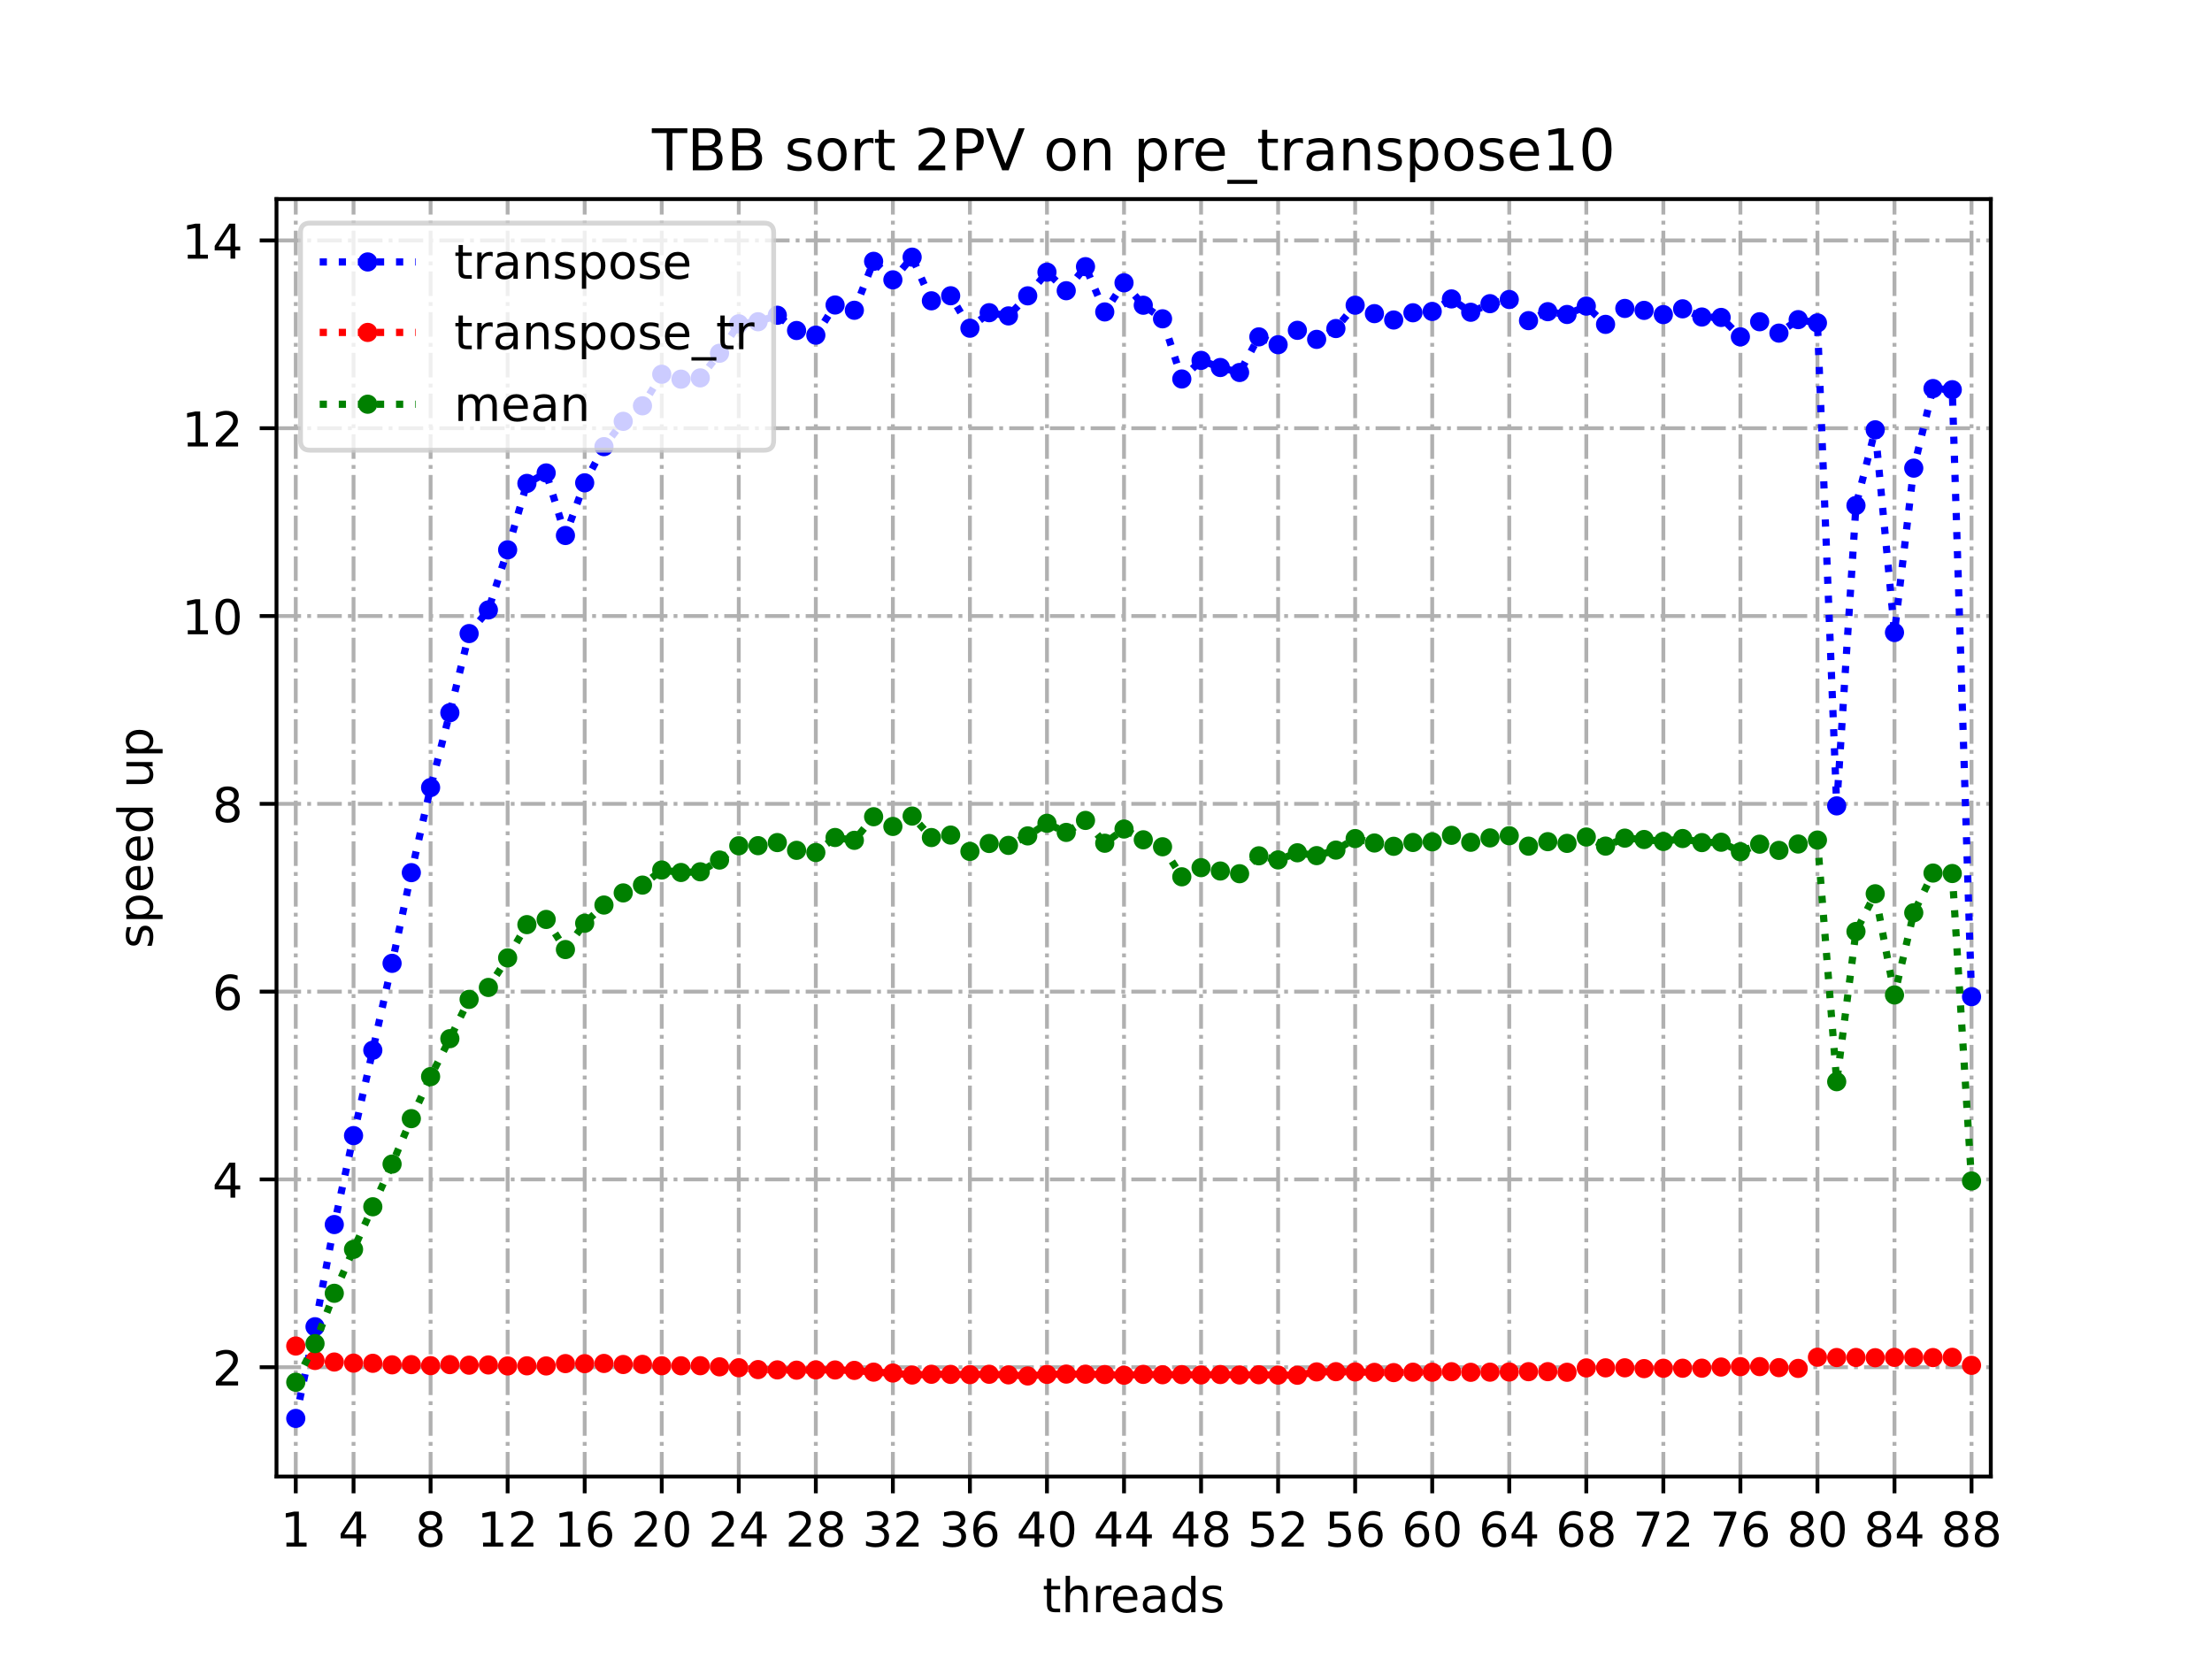 <?xml version="1.0" encoding="utf-8" standalone="no"?>
<!DOCTYPE svg PUBLIC "-//W3C//DTD SVG 1.1//EN"
  "http://www.w3.org/Graphics/SVG/1.1/DTD/svg11.dtd">
<!-- Created with matplotlib (https://matplotlib.org/) -->
<svg height="345.6pt" version="1.1" viewBox="0 0 460.8 345.6" width="460.8pt" xmlns="http://www.w3.org/2000/svg" xmlns:xlink="http://www.w3.org/1999/xlink">
 <defs>
  <style type="text/css">
*{stroke-linecap:butt;stroke-linejoin:round;}
  </style>
 </defs>
 <g id="figure_1">
  <g id="patch_1">
   <path d="M 0 345.6 
L 460.8 345.6 
L 460.8 0 
L 0 0 
z
" style="fill:#ffffff;"/>
  </g>
  <g id="axes_1">
   <g id="patch_2">
    <path d="M 57.6 307.584 
L 414.72 307.584 
L 414.72 41.472 
L 57.6 41.472 
z
" style="fill:#ffffff;"/>
   </g>
   <g id="matplotlib.axis_1">
    <g id="xtick_1">
     <g id="line2d_1">
      <path clip-path="url(#p15bc140fc3)" d="M 61.613 307.584 
L 61.613 41.472 
" style="fill:none;stroke:#b0b0b0;stroke-dasharray:5.12,1.28,0.8,1.28;stroke-dashoffset:0;stroke-width:0.8;"/>
     </g>
     <g id="line2d_2">
      <defs>
       <path d="M 0 0 
L 0 3.5 
" id="mcae90b14f7" style="stroke:#000000;stroke-width:0.8;"/>
      </defs>
      <g>
       <use style="stroke:#000000;stroke-width:0.8;" x="61.613" xlink:href="#mcae90b14f7" y="307.584"/>
      </g>
     </g>
     <g id="text_1">
      <!-- 1 -->
      <defs>
       <path d="M 12.406 8.297 
L 28.516 8.297 
L 28.516 63.922 
L 10.984 60.406 
L 10.984 69.391 
L 28.422 72.906 
L 38.281 72.906 
L 38.281 8.297 
L 54.391 8.297 
L 54.391 0 
L 12.406 0 
z
" id="DejaVuSans-49"/>
      </defs>
      <g transform="translate(58.431 322.182)scale(0.1 -0.1)">
       <use xlink:href="#DejaVuSans-49"/>
      </g>
     </g>
    </g>
    <g id="xtick_2">
     <g id="line2d_3">
      <path clip-path="url(#p15bc140fc3)" d="M 73.65 307.584 
L 73.65 41.472 
" style="fill:none;stroke:#b0b0b0;stroke-dasharray:5.12,1.28,0.8,1.28;stroke-dashoffset:0;stroke-width:0.8;"/>
     </g>
     <g id="line2d_4">
      <g>
       <use style="stroke:#000000;stroke-width:0.8;" x="73.65" xlink:href="#mcae90b14f7" y="307.584"/>
      </g>
     </g>
     <g id="text_2">
      <!-- 4 -->
      <defs>
       <path d="M 37.797 64.312 
L 12.891 25.391 
L 37.797 25.391 
z
M 35.203 72.906 
L 47.609 72.906 
L 47.609 25.391 
L 58.016 25.391 
L 58.016 17.188 
L 47.609 17.188 
L 47.609 0 
L 37.797 0 
L 37.797 17.188 
L 4.891 17.188 
L 4.891 26.703 
z
" id="DejaVuSans-52"/>
      </defs>
      <g transform="translate(70.469 322.182)scale(0.1 -0.1)">
       <use xlink:href="#DejaVuSans-52"/>
      </g>
     </g>
    </g>
    <g id="xtick_3">
     <g id="line2d_5">
      <path clip-path="url(#p15bc140fc3)" d="M 89.701 307.584 
L 89.701 41.472 
" style="fill:none;stroke:#b0b0b0;stroke-dasharray:5.12,1.28,0.8,1.28;stroke-dashoffset:0;stroke-width:0.8;"/>
     </g>
     <g id="line2d_6">
      <g>
       <use style="stroke:#000000;stroke-width:0.8;" x="89.701" xlink:href="#mcae90b14f7" y="307.584"/>
      </g>
     </g>
     <g id="text_3">
      <!-- 8 -->
      <defs>
       <path d="M 31.781 34.625 
Q 24.75 34.625 20.719 30.859 
Q 16.703 27.094 16.703 20.516 
Q 16.703 13.922 20.719 10.156 
Q 24.75 6.391 31.781 6.391 
Q 38.812 6.391 42.859 10.172 
Q 46.922 13.969 46.922 20.516 
Q 46.922 27.094 42.891 30.859 
Q 38.875 34.625 31.781 34.625 
z
M 21.922 38.812 
Q 15.578 40.375 12.031 44.719 
Q 8.5 49.078 8.5 55.328 
Q 8.5 64.062 14.719 69.141 
Q 20.953 74.219 31.781 74.219 
Q 42.672 74.219 48.875 69.141 
Q 55.078 64.062 55.078 55.328 
Q 55.078 49.078 51.531 44.719 
Q 48 40.375 41.703 38.812 
Q 48.828 37.156 52.797 32.312 
Q 56.781 27.484 56.781 20.516 
Q 56.781 9.906 50.312 4.234 
Q 43.844 -1.422 31.781 -1.422 
Q 19.734 -1.422 13.25 4.234 
Q 6.781 9.906 6.781 20.516 
Q 6.781 27.484 10.781 32.312 
Q 14.797 37.156 21.922 38.812 
z
M 18.312 54.391 
Q 18.312 48.734 21.844 45.562 
Q 25.391 42.391 31.781 42.391 
Q 38.141 42.391 41.719 45.562 
Q 45.312 48.734 45.312 54.391 
Q 45.312 60.062 41.719 63.234 
Q 38.141 66.406 31.781 66.406 
Q 25.391 66.406 21.844 63.234 
Q 18.312 60.062 18.312 54.391 
z
" id="DejaVuSans-56"/>
      </defs>
      <g transform="translate(86.519 322.182)scale(0.1 -0.1)">
       <use xlink:href="#DejaVuSans-56"/>
      </g>
     </g>
    </g>
    <g id="xtick_4">
     <g id="line2d_7">
      <path clip-path="url(#p15bc140fc3)" d="M 105.751 307.584 
L 105.751 41.472 
" style="fill:none;stroke:#b0b0b0;stroke-dasharray:5.12,1.28,0.8,1.28;stroke-dashoffset:0;stroke-width:0.8;"/>
     </g>
     <g id="line2d_8">
      <g>
       <use style="stroke:#000000;stroke-width:0.8;" x="105.751" xlink:href="#mcae90b14f7" y="307.584"/>
      </g>
     </g>
     <g id="text_4">
      <!-- 12 -->
      <defs>
       <path d="M 19.188 8.297 
L 53.609 8.297 
L 53.609 0 
L 7.328 0 
L 7.328 8.297 
Q 12.938 14.109 22.625 23.891 
Q 32.328 33.688 34.812 36.531 
Q 39.547 41.844 41.422 45.531 
Q 43.312 49.219 43.312 52.781 
Q 43.312 58.594 39.234 62.25 
Q 35.156 65.922 28.609 65.922 
Q 23.969 65.922 18.812 64.312 
Q 13.672 62.703 7.812 59.422 
L 7.812 69.391 
Q 13.766 71.781 18.938 73 
Q 24.125 74.219 28.422 74.219 
Q 39.75 74.219 46.484 68.547 
Q 53.219 62.891 53.219 53.422 
Q 53.219 48.922 51.531 44.891 
Q 49.859 40.875 45.406 35.406 
Q 44.188 33.984 37.641 27.219 
Q 31.109 20.453 19.188 8.297 
z
" id="DejaVuSans-50"/>
      </defs>
      <g transform="translate(99.389 322.182)scale(0.1 -0.1)">
       <use xlink:href="#DejaVuSans-49"/>
       <use x="63.623" xlink:href="#DejaVuSans-50"/>
      </g>
     </g>
    </g>
    <g id="xtick_5">
     <g id="line2d_9">
      <path clip-path="url(#p15bc140fc3)" d="M 121.801 307.584 
L 121.801 41.472 
" style="fill:none;stroke:#b0b0b0;stroke-dasharray:5.12,1.28,0.8,1.28;stroke-dashoffset:0;stroke-width:0.8;"/>
     </g>
     <g id="line2d_10">
      <g>
       <use style="stroke:#000000;stroke-width:0.8;" x="121.801" xlink:href="#mcae90b14f7" y="307.584"/>
      </g>
     </g>
     <g id="text_5">
      <!-- 16 -->
      <defs>
       <path d="M 33.016 40.375 
Q 26.375 40.375 22.484 35.828 
Q 18.609 31.297 18.609 23.391 
Q 18.609 15.531 22.484 10.953 
Q 26.375 6.391 33.016 6.391 
Q 39.656 6.391 43.531 10.953 
Q 47.406 15.531 47.406 23.391 
Q 47.406 31.297 43.531 35.828 
Q 39.656 40.375 33.016 40.375 
z
M 52.594 71.297 
L 52.594 62.312 
Q 48.875 64.062 45.094 64.984 
Q 41.312 65.922 37.594 65.922 
Q 27.828 65.922 22.672 59.328 
Q 17.531 52.734 16.797 39.406 
Q 19.672 43.656 24.016 45.922 
Q 28.375 48.188 33.594 48.188 
Q 44.578 48.188 50.953 41.516 
Q 57.328 34.859 57.328 23.391 
Q 57.328 12.156 50.688 5.359 
Q 44.047 -1.422 33.016 -1.422 
Q 20.359 -1.422 13.672 8.266 
Q 6.984 17.969 6.984 36.375 
Q 6.984 53.656 15.188 63.938 
Q 23.391 74.219 37.203 74.219 
Q 40.922 74.219 44.703 73.484 
Q 48.484 72.75 52.594 71.297 
z
" id="DejaVuSans-54"/>
      </defs>
      <g transform="translate(115.439 322.182)scale(0.1 -0.1)">
       <use xlink:href="#DejaVuSans-49"/>
       <use x="63.623" xlink:href="#DejaVuSans-54"/>
      </g>
     </g>
    </g>
    <g id="xtick_6">
     <g id="line2d_11">
      <path clip-path="url(#p15bc140fc3)" d="M 137.852 307.584 
L 137.852 41.472 
" style="fill:none;stroke:#b0b0b0;stroke-dasharray:5.12,1.28,0.8,1.28;stroke-dashoffset:0;stroke-width:0.8;"/>
     </g>
     <g id="line2d_12">
      <g>
       <use style="stroke:#000000;stroke-width:0.8;" x="137.852" xlink:href="#mcae90b14f7" y="307.584"/>
      </g>
     </g>
     <g id="text_6">
      <!-- 20 -->
      <defs>
       <path d="M 31.781 66.406 
Q 24.172 66.406 20.328 58.906 
Q 16.5 51.422 16.5 36.375 
Q 16.5 21.391 20.328 13.891 
Q 24.172 6.391 31.781 6.391 
Q 39.453 6.391 43.281 13.891 
Q 47.125 21.391 47.125 36.375 
Q 47.125 51.422 43.281 58.906 
Q 39.453 66.406 31.781 66.406 
z
M 31.781 74.219 
Q 44.047 74.219 50.516 64.516 
Q 56.984 54.828 56.984 36.375 
Q 56.984 17.969 50.516 8.266 
Q 44.047 -1.422 31.781 -1.422 
Q 19.531 -1.422 13.062 8.266 
Q 6.594 17.969 6.594 36.375 
Q 6.594 54.828 13.062 64.516 
Q 19.531 74.219 31.781 74.219 
z
" id="DejaVuSans-48"/>
      </defs>
      <g transform="translate(131.489 322.182)scale(0.1 -0.1)">
       <use xlink:href="#DejaVuSans-50"/>
       <use x="63.623" xlink:href="#DejaVuSans-48"/>
      </g>
     </g>
    </g>
    <g id="xtick_7">
     <g id="line2d_13">
      <path clip-path="url(#p15bc140fc3)" d="M 153.902 307.584 
L 153.902 41.472 
" style="fill:none;stroke:#b0b0b0;stroke-dasharray:5.12,1.28,0.8,1.28;stroke-dashoffset:0;stroke-width:0.8;"/>
     </g>
     <g id="line2d_14">
      <g>
       <use style="stroke:#000000;stroke-width:0.8;" x="153.902" xlink:href="#mcae90b14f7" y="307.584"/>
      </g>
     </g>
     <g id="text_7">
      <!-- 24 -->
      <g transform="translate(147.54 322.182)scale(0.1 -0.1)">
       <use xlink:href="#DejaVuSans-50"/>
       <use x="63.623" xlink:href="#DejaVuSans-52"/>
      </g>
     </g>
    </g>
    <g id="xtick_8">
     <g id="line2d_15">
      <path clip-path="url(#p15bc140fc3)" d="M 169.952 307.584 
L 169.952 41.472 
" style="fill:none;stroke:#b0b0b0;stroke-dasharray:5.12,1.28,0.8,1.28;stroke-dashoffset:0;stroke-width:0.8;"/>
     </g>
     <g id="line2d_16">
      <g>
       <use style="stroke:#000000;stroke-width:0.8;" x="169.952" xlink:href="#mcae90b14f7" y="307.584"/>
      </g>
     </g>
     <g id="text_8">
      <!-- 28 -->
      <g transform="translate(163.59 322.182)scale(0.1 -0.1)">
       <use xlink:href="#DejaVuSans-50"/>
       <use x="63.623" xlink:href="#DejaVuSans-56"/>
      </g>
     </g>
    </g>
    <g id="xtick_9">
     <g id="line2d_17">
      <path clip-path="url(#p15bc140fc3)" d="M 186.003 307.584 
L 186.003 41.472 
" style="fill:none;stroke:#b0b0b0;stroke-dasharray:5.12,1.28,0.8,1.28;stroke-dashoffset:0;stroke-width:0.8;"/>
     </g>
     <g id="line2d_18">
      <g>
       <use style="stroke:#000000;stroke-width:0.8;" x="186.003" xlink:href="#mcae90b14f7" y="307.584"/>
      </g>
     </g>
     <g id="text_9">
      <!-- 32 -->
      <defs>
       <path d="M 40.578 39.312 
Q 47.656 37.797 51.625 33 
Q 55.609 28.219 55.609 21.188 
Q 55.609 10.406 48.188 4.484 
Q 40.766 -1.422 27.094 -1.422 
Q 22.516 -1.422 17.656 -0.516 
Q 12.797 0.391 7.625 2.203 
L 7.625 11.719 
Q 11.719 9.328 16.594 8.109 
Q 21.484 6.891 26.812 6.891 
Q 36.078 6.891 40.938 10.547 
Q 45.797 14.203 45.797 21.188 
Q 45.797 27.641 41.281 31.266 
Q 36.766 34.906 28.719 34.906 
L 20.219 34.906 
L 20.219 43.016 
L 29.109 43.016 
Q 36.375 43.016 40.234 45.922 
Q 44.094 48.828 44.094 54.297 
Q 44.094 59.906 40.109 62.906 
Q 36.141 65.922 28.719 65.922 
Q 24.656 65.922 20.016 65.031 
Q 15.375 64.156 9.812 62.312 
L 9.812 71.094 
Q 15.438 72.656 20.344 73.438 
Q 25.25 74.219 29.594 74.219 
Q 40.828 74.219 47.359 69.109 
Q 53.906 64.016 53.906 55.328 
Q 53.906 49.266 50.438 45.094 
Q 46.969 40.922 40.578 39.312 
z
" id="DejaVuSans-51"/>
      </defs>
      <g transform="translate(179.64 322.182)scale(0.1 -0.1)">
       <use xlink:href="#DejaVuSans-51"/>
       <use x="63.623" xlink:href="#DejaVuSans-50"/>
      </g>
     </g>
    </g>
    <g id="xtick_10">
     <g id="line2d_19">
      <path clip-path="url(#p15bc140fc3)" d="M 202.053 307.584 
L 202.053 41.472 
" style="fill:none;stroke:#b0b0b0;stroke-dasharray:5.12,1.28,0.8,1.28;stroke-dashoffset:0;stroke-width:0.8;"/>
     </g>
     <g id="line2d_20">
      <g>
       <use style="stroke:#000000;stroke-width:0.8;" x="202.053" xlink:href="#mcae90b14f7" y="307.584"/>
      </g>
     </g>
     <g id="text_10">
      <!-- 36 -->
      <g transform="translate(195.691 322.182)scale(0.1 -0.1)">
       <use xlink:href="#DejaVuSans-51"/>
       <use x="63.623" xlink:href="#DejaVuSans-54"/>
      </g>
     </g>
    </g>
    <g id="xtick_11">
     <g id="line2d_21">
      <path clip-path="url(#p15bc140fc3)" d="M 218.103 307.584 
L 218.103 41.472 
" style="fill:none;stroke:#b0b0b0;stroke-dasharray:5.12,1.28,0.8,1.28;stroke-dashoffset:0;stroke-width:0.8;"/>
     </g>
     <g id="line2d_22">
      <g>
       <use style="stroke:#000000;stroke-width:0.8;" x="218.103" xlink:href="#mcae90b14f7" y="307.584"/>
      </g>
     </g>
     <g id="text_11">
      <!-- 40 -->
      <g transform="translate(211.741 322.182)scale(0.1 -0.1)">
       <use xlink:href="#DejaVuSans-52"/>
       <use x="63.623" xlink:href="#DejaVuSans-48"/>
      </g>
     </g>
    </g>
    <g id="xtick_12">
     <g id="line2d_23">
      <path clip-path="url(#p15bc140fc3)" d="M 234.154 307.584 
L 234.154 41.472 
" style="fill:none;stroke:#b0b0b0;stroke-dasharray:5.12,1.28,0.8,1.28;stroke-dashoffset:0;stroke-width:0.8;"/>
     </g>
     <g id="line2d_24">
      <g>
       <use style="stroke:#000000;stroke-width:0.8;" x="234.154" xlink:href="#mcae90b14f7" y="307.584"/>
      </g>
     </g>
     <g id="text_12">
      <!-- 44 -->
      <g transform="translate(227.791 322.182)scale(0.1 -0.1)">
       <use xlink:href="#DejaVuSans-52"/>
       <use x="63.623" xlink:href="#DejaVuSans-52"/>
      </g>
     </g>
    </g>
    <g id="xtick_13">
     <g id="line2d_25">
      <path clip-path="url(#p15bc140fc3)" d="M 250.204 307.584 
L 250.204 41.472 
" style="fill:none;stroke:#b0b0b0;stroke-dasharray:5.12,1.28,0.8,1.28;stroke-dashoffset:0;stroke-width:0.8;"/>
     </g>
     <g id="line2d_26">
      <g>
       <use style="stroke:#000000;stroke-width:0.8;" x="250.204" xlink:href="#mcae90b14f7" y="307.584"/>
      </g>
     </g>
     <g id="text_13">
      <!-- 48 -->
      <g transform="translate(243.842 322.182)scale(0.1 -0.1)">
       <use xlink:href="#DejaVuSans-52"/>
       <use x="63.623" xlink:href="#DejaVuSans-56"/>
      </g>
     </g>
    </g>
    <g id="xtick_14">
     <g id="line2d_27">
      <path clip-path="url(#p15bc140fc3)" d="M 266.254 307.584 
L 266.254 41.472 
" style="fill:none;stroke:#b0b0b0;stroke-dasharray:5.12,1.28,0.8,1.28;stroke-dashoffset:0;stroke-width:0.8;"/>
     </g>
     <g id="line2d_28">
      <g>
       <use style="stroke:#000000;stroke-width:0.8;" x="266.254" xlink:href="#mcae90b14f7" y="307.584"/>
      </g>
     </g>
     <g id="text_14">
      <!-- 52 -->
      <defs>
       <path d="M 10.797 72.906 
L 49.516 72.906 
L 49.516 64.594 
L 19.828 64.594 
L 19.828 46.734 
Q 21.969 47.469 24.109 47.828 
Q 26.266 48.188 28.422 48.188 
Q 40.625 48.188 47.75 41.5 
Q 54.891 34.812 54.891 23.391 
Q 54.891 11.625 47.562 5.094 
Q 40.234 -1.422 26.906 -1.422 
Q 22.312 -1.422 17.547 -0.641 
Q 12.797 0.141 7.719 1.703 
L 7.719 11.625 
Q 12.109 9.234 16.797 8.062 
Q 21.484 6.891 26.703 6.891 
Q 35.156 6.891 40.078 11.328 
Q 45.016 15.766 45.016 23.391 
Q 45.016 31 40.078 35.438 
Q 35.156 39.891 26.703 39.891 
Q 22.75 39.891 18.812 39.016 
Q 14.891 38.141 10.797 36.281 
z
" id="DejaVuSans-53"/>
      </defs>
      <g transform="translate(259.892 322.182)scale(0.1 -0.1)">
       <use xlink:href="#DejaVuSans-53"/>
       <use x="63.623" xlink:href="#DejaVuSans-50"/>
      </g>
     </g>
    </g>
    <g id="xtick_15">
     <g id="line2d_29">
      <path clip-path="url(#p15bc140fc3)" d="M 282.305 307.584 
L 282.305 41.472 
" style="fill:none;stroke:#b0b0b0;stroke-dasharray:5.12,1.28,0.8,1.28;stroke-dashoffset:0;stroke-width:0.8;"/>
     </g>
     <g id="line2d_30">
      <g>
       <use style="stroke:#000000;stroke-width:0.8;" x="282.305" xlink:href="#mcae90b14f7" y="307.584"/>
      </g>
     </g>
     <g id="text_15">
      <!-- 56 -->
      <g transform="translate(275.942 322.182)scale(0.1 -0.1)">
       <use xlink:href="#DejaVuSans-53"/>
       <use x="63.623" xlink:href="#DejaVuSans-54"/>
      </g>
     </g>
    </g>
    <g id="xtick_16">
     <g id="line2d_31">
      <path clip-path="url(#p15bc140fc3)" d="M 298.355 307.584 
L 298.355 41.472 
" style="fill:none;stroke:#b0b0b0;stroke-dasharray:5.12,1.28,0.8,1.28;stroke-dashoffset:0;stroke-width:0.8;"/>
     </g>
     <g id="line2d_32">
      <g>
       <use style="stroke:#000000;stroke-width:0.8;" x="298.355" xlink:href="#mcae90b14f7" y="307.584"/>
      </g>
     </g>
     <g id="text_16">
      <!-- 60 -->
      <g transform="translate(291.993 322.182)scale(0.1 -0.1)">
       <use xlink:href="#DejaVuSans-54"/>
       <use x="63.623" xlink:href="#DejaVuSans-48"/>
      </g>
     </g>
    </g>
    <g id="xtick_17">
     <g id="line2d_33">
      <path clip-path="url(#p15bc140fc3)" d="M 314.405 307.584 
L 314.405 41.472 
" style="fill:none;stroke:#b0b0b0;stroke-dasharray:5.12,1.28,0.8,1.28;stroke-dashoffset:0;stroke-width:0.8;"/>
     </g>
     <g id="line2d_34">
      <g>
       <use style="stroke:#000000;stroke-width:0.8;" x="314.405" xlink:href="#mcae90b14f7" y="307.584"/>
      </g>
     </g>
     <g id="text_17">
      <!-- 64 -->
      <g transform="translate(308.043 322.182)scale(0.1 -0.1)">
       <use xlink:href="#DejaVuSans-54"/>
       <use x="63.623" xlink:href="#DejaVuSans-52"/>
      </g>
     </g>
    </g>
    <g id="xtick_18">
     <g id="line2d_35">
      <path clip-path="url(#p15bc140fc3)" d="M 330.456 307.584 
L 330.456 41.472 
" style="fill:none;stroke:#b0b0b0;stroke-dasharray:5.12,1.28,0.8,1.28;stroke-dashoffset:0;stroke-width:0.8;"/>
     </g>
     <g id="line2d_36">
      <g>
       <use style="stroke:#000000;stroke-width:0.8;" x="330.456" xlink:href="#mcae90b14f7" y="307.584"/>
      </g>
     </g>
     <g id="text_18">
      <!-- 68 -->
      <g transform="translate(324.093 322.182)scale(0.1 -0.1)">
       <use xlink:href="#DejaVuSans-54"/>
       <use x="63.623" xlink:href="#DejaVuSans-56"/>
      </g>
     </g>
    </g>
    <g id="xtick_19">
     <g id="line2d_37">
      <path clip-path="url(#p15bc140fc3)" d="M 346.506 307.584 
L 346.506 41.472 
" style="fill:none;stroke:#b0b0b0;stroke-dasharray:5.12,1.28,0.8,1.28;stroke-dashoffset:0;stroke-width:0.8;"/>
     </g>
     <g id="line2d_38">
      <g>
       <use style="stroke:#000000;stroke-width:0.8;" x="346.506" xlink:href="#mcae90b14f7" y="307.584"/>
      </g>
     </g>
     <g id="text_19">
      <!-- 72 -->
      <defs>
       <path d="M 8.203 72.906 
L 55.078 72.906 
L 55.078 68.703 
L 28.609 0 
L 18.312 0 
L 43.219 64.594 
L 8.203 64.594 
z
" id="DejaVuSans-55"/>
      </defs>
      <g transform="translate(340.144 322.182)scale(0.1 -0.1)">
       <use xlink:href="#DejaVuSans-55"/>
       <use x="63.623" xlink:href="#DejaVuSans-50"/>
      </g>
     </g>
    </g>
    <g id="xtick_20">
     <g id="line2d_39">
      <path clip-path="url(#p15bc140fc3)" d="M 362.556 307.584 
L 362.556 41.472 
" style="fill:none;stroke:#b0b0b0;stroke-dasharray:5.12,1.28,0.8,1.28;stroke-dashoffset:0;stroke-width:0.8;"/>
     </g>
     <g id="line2d_40">
      <g>
       <use style="stroke:#000000;stroke-width:0.8;" x="362.556" xlink:href="#mcae90b14f7" y="307.584"/>
      </g>
     </g>
     <g id="text_20">
      <!-- 76 -->
      <g transform="translate(356.194 322.182)scale(0.1 -0.1)">
       <use xlink:href="#DejaVuSans-55"/>
       <use x="63.623" xlink:href="#DejaVuSans-54"/>
      </g>
     </g>
    </g>
    <g id="xtick_21">
     <g id="line2d_41">
      <path clip-path="url(#p15bc140fc3)" d="M 378.607 307.584 
L 378.607 41.472 
" style="fill:none;stroke:#b0b0b0;stroke-dasharray:5.12,1.28,0.8,1.28;stroke-dashoffset:0;stroke-width:0.8;"/>
     </g>
     <g id="line2d_42">
      <g>
       <use style="stroke:#000000;stroke-width:0.8;" x="378.607" xlink:href="#mcae90b14f7" y="307.584"/>
      </g>
     </g>
     <g id="text_21">
      <!-- 80 -->
      <g transform="translate(372.244 322.182)scale(0.1 -0.1)">
       <use xlink:href="#DejaVuSans-56"/>
       <use x="63.623" xlink:href="#DejaVuSans-48"/>
      </g>
     </g>
    </g>
    <g id="xtick_22">
     <g id="line2d_43">
      <path clip-path="url(#p15bc140fc3)" d="M 394.657 307.584 
L 394.657 41.472 
" style="fill:none;stroke:#b0b0b0;stroke-dasharray:5.12,1.28,0.8,1.28;stroke-dashoffset:0;stroke-width:0.8;"/>
     </g>
     <g id="line2d_44">
      <g>
       <use style="stroke:#000000;stroke-width:0.8;" x="394.657" xlink:href="#mcae90b14f7" y="307.584"/>
      </g>
     </g>
     <g id="text_22">
      <!-- 84 -->
      <g transform="translate(388.295 322.182)scale(0.1 -0.1)">
       <use xlink:href="#DejaVuSans-56"/>
       <use x="63.623" xlink:href="#DejaVuSans-52"/>
      </g>
     </g>
    </g>
    <g id="xtick_23">
     <g id="line2d_45">
      <path clip-path="url(#p15bc140fc3)" d="M 410.707 307.584 
L 410.707 41.472 
" style="fill:none;stroke:#b0b0b0;stroke-dasharray:5.12,1.28,0.8,1.28;stroke-dashoffset:0;stroke-width:0.8;"/>
     </g>
     <g id="line2d_46">
      <g>
       <use style="stroke:#000000;stroke-width:0.8;" x="410.707" xlink:href="#mcae90b14f7" y="307.584"/>
      </g>
     </g>
     <g id="text_23">
      <!-- 88 -->
      <g transform="translate(404.345 322.182)scale(0.1 -0.1)">
       <use xlink:href="#DejaVuSans-56"/>
       <use x="63.623" xlink:href="#DejaVuSans-56"/>
      </g>
     </g>
    </g>
    <g id="text_24">
     <!-- threads -->
     <defs>
      <path d="M 18.312 70.219 
L 18.312 54.688 
L 36.812 54.688 
L 36.812 47.703 
L 18.312 47.703 
L 18.312 18.016 
Q 18.312 11.328 20.141 9.422 
Q 21.969 7.516 27.594 7.516 
L 36.812 7.516 
L 36.812 0 
L 27.594 0 
Q 17.188 0 13.234 3.875 
Q 9.281 7.766 9.281 18.016 
L 9.281 47.703 
L 2.688 47.703 
L 2.688 54.688 
L 9.281 54.688 
L 9.281 70.219 
z
" id="DejaVuSans-116"/>
      <path d="M 54.891 33.016 
L 54.891 0 
L 45.906 0 
L 45.906 32.719 
Q 45.906 40.484 42.875 44.328 
Q 39.844 48.188 33.797 48.188 
Q 26.516 48.188 22.312 43.547 
Q 18.109 38.922 18.109 30.906 
L 18.109 0 
L 9.078 0 
L 9.078 75.984 
L 18.109 75.984 
L 18.109 46.188 
Q 21.344 51.125 25.703 53.562 
Q 30.078 56 35.797 56 
Q 45.219 56 50.047 50.172 
Q 54.891 44.344 54.891 33.016 
z
" id="DejaVuSans-104"/>
      <path d="M 41.109 46.297 
Q 39.594 47.172 37.812 47.578 
Q 36.031 48 33.891 48 
Q 26.266 48 22.188 43.047 
Q 18.109 38.094 18.109 28.812 
L 18.109 0 
L 9.078 0 
L 9.078 54.688 
L 18.109 54.688 
L 18.109 46.188 
Q 20.953 51.172 25.484 53.578 
Q 30.031 56 36.531 56 
Q 37.453 56 38.578 55.875 
Q 39.703 55.766 41.062 55.516 
z
" id="DejaVuSans-114"/>
      <path d="M 56.203 29.594 
L 56.203 25.203 
L 14.891 25.203 
Q 15.484 15.922 20.484 11.062 
Q 25.484 6.203 34.422 6.203 
Q 39.594 6.203 44.453 7.469 
Q 49.312 8.734 54.109 11.281 
L 54.109 2.781 
Q 49.266 0.734 44.188 -0.344 
Q 39.109 -1.422 33.891 -1.422 
Q 20.797 -1.422 13.156 6.188 
Q 5.516 13.812 5.516 26.812 
Q 5.516 40.234 12.766 48.109 
Q 20.016 56 32.328 56 
Q 43.359 56 49.781 48.891 
Q 56.203 41.797 56.203 29.594 
z
M 47.219 32.234 
Q 47.125 39.594 43.094 43.984 
Q 39.062 48.391 32.422 48.391 
Q 24.906 48.391 20.391 44.141 
Q 15.875 39.891 15.188 32.172 
z
" id="DejaVuSans-101"/>
      <path d="M 34.281 27.484 
Q 23.391 27.484 19.188 25 
Q 14.984 22.516 14.984 16.5 
Q 14.984 11.719 18.141 8.906 
Q 21.297 6.109 26.703 6.109 
Q 34.188 6.109 38.703 11.406 
Q 43.219 16.703 43.219 25.484 
L 43.219 27.484 
z
M 52.203 31.203 
L 52.203 0 
L 43.219 0 
L 43.219 8.297 
Q 40.141 3.328 35.547 0.953 
Q 30.953 -1.422 24.312 -1.422 
Q 15.922 -1.422 10.953 3.297 
Q 6 8.016 6 15.922 
Q 6 25.141 12.172 29.828 
Q 18.359 34.516 30.609 34.516 
L 43.219 34.516 
L 43.219 35.406 
Q 43.219 41.609 39.141 45 
Q 35.062 48.391 27.688 48.391 
Q 23 48.391 18.547 47.266 
Q 14.109 46.141 10.016 43.891 
L 10.016 52.203 
Q 14.938 54.109 19.578 55.047 
Q 24.219 56 28.609 56 
Q 40.484 56 46.344 49.844 
Q 52.203 43.703 52.203 31.203 
z
" id="DejaVuSans-97"/>
      <path d="M 45.406 46.391 
L 45.406 75.984 
L 54.391 75.984 
L 54.391 0 
L 45.406 0 
L 45.406 8.203 
Q 42.578 3.328 38.25 0.953 
Q 33.938 -1.422 27.875 -1.422 
Q 17.969 -1.422 11.734 6.484 
Q 5.516 14.406 5.516 27.297 
Q 5.516 40.188 11.734 48.094 
Q 17.969 56 27.875 56 
Q 33.938 56 38.25 53.625 
Q 42.578 51.266 45.406 46.391 
z
M 14.797 27.297 
Q 14.797 17.391 18.875 11.75 
Q 22.953 6.109 30.078 6.109 
Q 37.203 6.109 41.297 11.75 
Q 45.406 17.391 45.406 27.297 
Q 45.406 37.203 41.297 42.844 
Q 37.203 48.484 30.078 48.484 
Q 22.953 48.484 18.875 42.844 
Q 14.797 37.203 14.797 27.297 
z
" id="DejaVuSans-100"/>
      <path d="M 44.281 53.078 
L 44.281 44.578 
Q 40.484 46.531 36.375 47.5 
Q 32.281 48.484 27.875 48.484 
Q 21.188 48.484 17.844 46.438 
Q 14.5 44.391 14.5 40.281 
Q 14.5 37.156 16.891 35.375 
Q 19.281 33.594 26.516 31.984 
L 29.594 31.297 
Q 39.156 29.25 43.188 25.516 
Q 47.219 21.781 47.219 15.094 
Q 47.219 7.469 41.188 3.016 
Q 35.156 -1.422 24.609 -1.422 
Q 20.219 -1.422 15.453 -0.562 
Q 10.688 0.297 5.422 2 
L 5.422 11.281 
Q 10.406 8.688 15.234 7.391 
Q 20.062 6.109 24.812 6.109 
Q 31.156 6.109 34.562 8.281 
Q 37.984 10.453 37.984 14.406 
Q 37.984 18.062 35.516 20.016 
Q 33.062 21.969 24.703 23.781 
L 21.578 24.516 
Q 13.234 26.266 9.516 29.906 
Q 5.812 33.547 5.812 39.891 
Q 5.812 47.609 11.281 51.797 
Q 16.75 56 26.812 56 
Q 31.781 56 36.172 55.266 
Q 40.578 54.547 44.281 53.078 
z
" id="DejaVuSans-115"/>
     </defs>
     <g transform="translate(217.169 335.861)scale(0.1 -0.1)">
      <use xlink:href="#DejaVuSans-116"/>
      <use x="39.209" xlink:href="#DejaVuSans-104"/>
      <use x="102.588" xlink:href="#DejaVuSans-114"/>
      <use x="141.451" xlink:href="#DejaVuSans-101"/>
      <use x="202.975" xlink:href="#DejaVuSans-97"/>
      <use x="264.254" xlink:href="#DejaVuSans-100"/>
      <use x="327.73" xlink:href="#DejaVuSans-115"/>
     </g>
    </g>
   </g>
   <g id="matplotlib.axis_2">
    <g id="ytick_1">
     <g id="line2d_47">
      <path clip-path="url(#p15bc140fc3)" d="M 57.6 284.816 
L 414.72 284.816 
" style="fill:none;stroke:#b0b0b0;stroke-dasharray:5.12,1.28,0.8,1.28;stroke-dashoffset:0;stroke-width:0.8;"/>
     </g>
     <g id="line2d_48">
      <defs>
       <path d="M 0 0 
L -3.5 0 
" id="mad23912b47" style="stroke:#000000;stroke-width:0.8;"/>
      </defs>
      <g>
       <use style="stroke:#000000;stroke-width:0.8;" x="57.6" xlink:href="#mad23912b47" y="284.816"/>
      </g>
     </g>
     <g id="text_25">
      <!-- 2 -->
      <g transform="translate(44.237 288.615)scale(0.1 -0.1)">
       <use xlink:href="#DejaVuSans-50"/>
      </g>
     </g>
    </g>
    <g id="ytick_2">
     <g id="line2d_49">
      <path clip-path="url(#p15bc140fc3)" d="M 57.6 245.695 
L 414.72 245.695 
" style="fill:none;stroke:#b0b0b0;stroke-dasharray:5.12,1.28,0.8,1.28;stroke-dashoffset:0;stroke-width:0.8;"/>
     </g>
     <g id="line2d_50">
      <g>
       <use style="stroke:#000000;stroke-width:0.8;" x="57.6" xlink:href="#mad23912b47" y="245.695"/>
      </g>
     </g>
     <g id="text_26">
      <!-- 4 -->
      <g transform="translate(44.237 249.494)scale(0.1 -0.1)">
       <use xlink:href="#DejaVuSans-52"/>
      </g>
     </g>
    </g>
    <g id="ytick_3">
     <g id="line2d_51">
      <path clip-path="url(#p15bc140fc3)" d="M 57.6 206.573 
L 414.72 206.573 
" style="fill:none;stroke:#b0b0b0;stroke-dasharray:5.12,1.28,0.8,1.28;stroke-dashoffset:0;stroke-width:0.8;"/>
     </g>
     <g id="line2d_52">
      <g>
       <use style="stroke:#000000;stroke-width:0.8;" x="57.6" xlink:href="#mad23912b47" y="206.573"/>
      </g>
     </g>
     <g id="text_27">
      <!-- 6 -->
      <g transform="translate(44.237 210.372)scale(0.1 -0.1)">
       <use xlink:href="#DejaVuSans-54"/>
      </g>
     </g>
    </g>
    <g id="ytick_4">
     <g id="line2d_53">
      <path clip-path="url(#p15bc140fc3)" d="M 57.6 167.451 
L 414.72 167.451 
" style="fill:none;stroke:#b0b0b0;stroke-dasharray:5.12,1.28,0.8,1.28;stroke-dashoffset:0;stroke-width:0.8;"/>
     </g>
     <g id="line2d_54">
      <g>
       <use style="stroke:#000000;stroke-width:0.8;" x="57.6" xlink:href="#mad23912b47" y="167.451"/>
      </g>
     </g>
     <g id="text_28">
      <!-- 8 -->
      <g transform="translate(44.237 171.25)scale(0.1 -0.1)">
       <use xlink:href="#DejaVuSans-56"/>
      </g>
     </g>
    </g>
    <g id="ytick_5">
     <g id="line2d_55">
      <path clip-path="url(#p15bc140fc3)" d="M 57.6 128.329 
L 414.72 128.329 
" style="fill:none;stroke:#b0b0b0;stroke-dasharray:5.12,1.28,0.8,1.28;stroke-dashoffset:0;stroke-width:0.8;"/>
     </g>
     <g id="line2d_56">
      <g>
       <use style="stroke:#000000;stroke-width:0.8;" x="57.6" xlink:href="#mad23912b47" y="128.329"/>
      </g>
     </g>
     <g id="text_29">
      <!-- 10 -->
      <g transform="translate(37.875 132.129)scale(0.1 -0.1)">
       <use xlink:href="#DejaVuSans-49"/>
       <use x="63.623" xlink:href="#DejaVuSans-48"/>
      </g>
     </g>
    </g>
    <g id="ytick_6">
     <g id="line2d_57">
      <path clip-path="url(#p15bc140fc3)" d="M 57.6 89.208 
L 414.72 89.208 
" style="fill:none;stroke:#b0b0b0;stroke-dasharray:5.12,1.28,0.8,1.28;stroke-dashoffset:0;stroke-width:0.8;"/>
     </g>
     <g id="line2d_58">
      <g>
       <use style="stroke:#000000;stroke-width:0.8;" x="57.6" xlink:href="#mad23912b47" y="89.208"/>
      </g>
     </g>
     <g id="text_30">
      <!-- 12 -->
      <g transform="translate(37.875 93.007)scale(0.1 -0.1)">
       <use xlink:href="#DejaVuSans-49"/>
       <use x="63.623" xlink:href="#DejaVuSans-50"/>
      </g>
     </g>
    </g>
    <g id="ytick_7">
     <g id="line2d_59">
      <path clip-path="url(#p15bc140fc3)" d="M 57.6 50.086 
L 414.72 50.086 
" style="fill:none;stroke:#b0b0b0;stroke-dasharray:5.12,1.28,0.8,1.28;stroke-dashoffset:0;stroke-width:0.8;"/>
     </g>
     <g id="line2d_60">
      <g>
       <use style="stroke:#000000;stroke-width:0.8;" x="57.6" xlink:href="#mad23912b47" y="50.086"/>
      </g>
     </g>
     <g id="text_31">
      <!-- 14 -->
      <g transform="translate(37.875 53.885)scale(0.1 -0.1)">
       <use xlink:href="#DejaVuSans-49"/>
       <use x="63.623" xlink:href="#DejaVuSans-52"/>
      </g>
     </g>
    </g>
    <g id="text_32">
     <!-- speed up -->
     <defs>
      <path d="M 18.109 8.203 
L 18.109 -20.797 
L 9.078 -20.797 
L 9.078 54.688 
L 18.109 54.688 
L 18.109 46.391 
Q 20.953 51.266 25.266 53.625 
Q 29.594 56 35.594 56 
Q 45.562 56 51.781 48.094 
Q 58.016 40.188 58.016 27.297 
Q 58.016 14.406 51.781 6.484 
Q 45.562 -1.422 35.594 -1.422 
Q 29.594 -1.422 25.266 0.953 
Q 20.953 3.328 18.109 8.203 
z
M 48.688 27.297 
Q 48.688 37.203 44.609 42.844 
Q 40.531 48.484 33.406 48.484 
Q 26.266 48.484 22.188 42.844 
Q 18.109 37.203 18.109 27.297 
Q 18.109 17.391 22.188 11.75 
Q 26.266 6.109 33.406 6.109 
Q 40.531 6.109 44.609 11.75 
Q 48.688 17.391 48.688 27.297 
z
" id="DejaVuSans-112"/>
      <path id="DejaVuSans-32"/>
      <path d="M 8.5 21.578 
L 8.5 54.688 
L 17.484 54.688 
L 17.484 21.922 
Q 17.484 14.156 20.5 10.266 
Q 23.531 6.391 29.594 6.391 
Q 36.859 6.391 41.078 11.031 
Q 45.312 15.672 45.312 23.688 
L 45.312 54.688 
L 54.297 54.688 
L 54.297 0 
L 45.312 0 
L 45.312 8.406 
Q 42.047 3.422 37.719 1 
Q 33.406 -1.422 27.688 -1.422 
Q 18.266 -1.422 13.375 4.438 
Q 8.5 10.297 8.5 21.578 
z
M 31.109 56 
z
" id="DejaVuSans-117"/>
     </defs>
     <g transform="translate(31.795 197.566)rotate(-90)scale(0.1 -0.1)">
      <use xlink:href="#DejaVuSans-115"/>
      <use x="52.1" xlink:href="#DejaVuSans-112"/>
      <use x="115.576" xlink:href="#DejaVuSans-101"/>
      <use x="177.1" xlink:href="#DejaVuSans-101"/>
      <use x="238.623" xlink:href="#DejaVuSans-100"/>
      <use x="302.1" xlink:href="#DejaVuSans-32"/>
      <use x="333.887" xlink:href="#DejaVuSans-117"/>
      <use x="397.266" xlink:href="#DejaVuSans-112"/>
     </g>
    </g>
   </g>
   <g id="line2d_61">
    <path clip-path="url(#p15bc140fc3)" d="M 61.613 295.488 
L 65.625 276.386 
L 69.638 255.097 
L 73.65 236.567 
L 77.663 218.785 
L 81.676 200.682 
L 85.688 181.787 
L 89.701 164.06 
L 93.713 148.475 
L 97.726 131.984 
L 101.738 127.061 
L 105.751 114.539 
L 109.764 100.704 
L 113.776 98.521 
L 117.789 111.553 
L 121.801 100.582 
L 125.814 93.045 
L 129.827 87.77 
L 133.839 84.537 
L 137.852 77.966 
L 141.864 78.987 
L 145.877 78.719 
L 149.889 73.59 
L 153.902 67.457 
L 157.915 67.025 
L 161.927 65.675 
L 165.94 68.85 
L 169.952 69.824 
L 173.965 63.538 
L 177.978 64.635 
L 181.99 54.44 
L 186.003 58.296 
L 190.015 53.568 
L 194.028 62.665 
L 198.04 61.612 
L 202.053 68.372 
L 206.066 65.139 
L 210.078 65.809 
L 214.091 61.63 
L 218.103 56.697 
L 222.116 60.562 
L 226.129 55.551 
L 230.141 64.981 
L 234.154 58.917 
L 238.166 63.586 
L 242.179 66.413 
L 246.191 78.95 
L 250.204 75.075 
L 254.217 76.558 
L 258.229 77.596 
L 262.242 70.179 
L 266.254 71.81 
L 270.267 68.811 
L 274.28 70.695 
L 278.292 68.441 
L 282.305 63.58 
L 286.317 65.337 
L 290.33 66.662 
L 294.342 65.156 
L 298.355 64.881 
L 302.368 62.271 
L 306.38 65.051 
L 310.393 63.26 
L 314.405 62.391 
L 318.418 66.795 
L 322.431 64.928 
L 326.443 65.512 
L 330.456 63.769 
L 334.468 67.572 
L 338.481 64.253 
L 342.493 64.658 
L 346.506 65.541 
L 350.519 64.335 
L 354.531 66.042 
L 358.544 66.129 
L 362.556 70.173 
L 366.569 67.025 
L 370.582 69.395 
L 374.594 66.587 
L 378.607 67.267 
L 382.619 167.878 
L 386.632 105.298 
L 390.644 89.539 
L 394.657 131.765 
L 398.67 97.522 
L 402.682 80.941 
L 406.695 81.183 
L 410.707 207.621 
" style="fill:none;stroke:#0000ff;stroke-dasharray:1.5,2.475;stroke-dashoffset:0;stroke-width:1.5;"/>
    <defs>
     <path d="M 0 1.5 
C 0.398 1.5 0.779 1.342 1.061 1.061 
C 1.342 0.779 1.5 0.398 1.5 0 
C 1.5 -0.398 1.342 -0.779 1.061 -1.061 
C 0.779 -1.342 0.398 -1.5 0 -1.5 
C -0.398 -1.5 -0.779 -1.342 -1.061 -1.061 
C -1.342 -0.779 -1.5 -0.398 -1.5 0 
C -1.5 0.398 -1.342 0.779 -1.061 1.061 
C -0.779 1.342 -0.398 1.5 0 1.5 
z
" id="ma7d9d40f16" style="stroke:#0000ff;"/>
    </defs>
    <g clip-path="url(#p15bc140fc3)">
     <use style="fill:#0000ff;stroke:#0000ff;" x="61.613" xlink:href="#ma7d9d40f16" y="295.488"/>
     <use style="fill:#0000ff;stroke:#0000ff;" x="65.625" xlink:href="#ma7d9d40f16" y="276.386"/>
     <use style="fill:#0000ff;stroke:#0000ff;" x="69.638" xlink:href="#ma7d9d40f16" y="255.097"/>
     <use style="fill:#0000ff;stroke:#0000ff;" x="73.65" xlink:href="#ma7d9d40f16" y="236.567"/>
     <use style="fill:#0000ff;stroke:#0000ff;" x="77.663" xlink:href="#ma7d9d40f16" y="218.785"/>
     <use style="fill:#0000ff;stroke:#0000ff;" x="81.676" xlink:href="#ma7d9d40f16" y="200.682"/>
     <use style="fill:#0000ff;stroke:#0000ff;" x="85.688" xlink:href="#ma7d9d40f16" y="181.787"/>
     <use style="fill:#0000ff;stroke:#0000ff;" x="89.701" xlink:href="#ma7d9d40f16" y="164.06"/>
     <use style="fill:#0000ff;stroke:#0000ff;" x="93.713" xlink:href="#ma7d9d40f16" y="148.475"/>
     <use style="fill:#0000ff;stroke:#0000ff;" x="97.726" xlink:href="#ma7d9d40f16" y="131.984"/>
     <use style="fill:#0000ff;stroke:#0000ff;" x="101.738" xlink:href="#ma7d9d40f16" y="127.061"/>
     <use style="fill:#0000ff;stroke:#0000ff;" x="105.751" xlink:href="#ma7d9d40f16" y="114.539"/>
     <use style="fill:#0000ff;stroke:#0000ff;" x="109.764" xlink:href="#ma7d9d40f16" y="100.704"/>
     <use style="fill:#0000ff;stroke:#0000ff;" x="113.776" xlink:href="#ma7d9d40f16" y="98.521"/>
     <use style="fill:#0000ff;stroke:#0000ff;" x="117.789" xlink:href="#ma7d9d40f16" y="111.553"/>
     <use style="fill:#0000ff;stroke:#0000ff;" x="121.801" xlink:href="#ma7d9d40f16" y="100.582"/>
     <use style="fill:#0000ff;stroke:#0000ff;" x="125.814" xlink:href="#ma7d9d40f16" y="93.045"/>
     <use style="fill:#0000ff;stroke:#0000ff;" x="129.827" xlink:href="#ma7d9d40f16" y="87.77"/>
     <use style="fill:#0000ff;stroke:#0000ff;" x="133.839" xlink:href="#ma7d9d40f16" y="84.537"/>
     <use style="fill:#0000ff;stroke:#0000ff;" x="137.852" xlink:href="#ma7d9d40f16" y="77.966"/>
     <use style="fill:#0000ff;stroke:#0000ff;" x="141.864" xlink:href="#ma7d9d40f16" y="78.987"/>
     <use style="fill:#0000ff;stroke:#0000ff;" x="145.877" xlink:href="#ma7d9d40f16" y="78.719"/>
     <use style="fill:#0000ff;stroke:#0000ff;" x="149.889" xlink:href="#ma7d9d40f16" y="73.59"/>
     <use style="fill:#0000ff;stroke:#0000ff;" x="153.902" xlink:href="#ma7d9d40f16" y="67.457"/>
     <use style="fill:#0000ff;stroke:#0000ff;" x="157.915" xlink:href="#ma7d9d40f16" y="67.025"/>
     <use style="fill:#0000ff;stroke:#0000ff;" x="161.927" xlink:href="#ma7d9d40f16" y="65.675"/>
     <use style="fill:#0000ff;stroke:#0000ff;" x="165.94" xlink:href="#ma7d9d40f16" y="68.85"/>
     <use style="fill:#0000ff;stroke:#0000ff;" x="169.952" xlink:href="#ma7d9d40f16" y="69.824"/>
     <use style="fill:#0000ff;stroke:#0000ff;" x="173.965" xlink:href="#ma7d9d40f16" y="63.538"/>
     <use style="fill:#0000ff;stroke:#0000ff;" x="177.978" xlink:href="#ma7d9d40f16" y="64.635"/>
     <use style="fill:#0000ff;stroke:#0000ff;" x="181.99" xlink:href="#ma7d9d40f16" y="54.44"/>
     <use style="fill:#0000ff;stroke:#0000ff;" x="186.003" xlink:href="#ma7d9d40f16" y="58.296"/>
     <use style="fill:#0000ff;stroke:#0000ff;" x="190.015" xlink:href="#ma7d9d40f16" y="53.568"/>
     <use style="fill:#0000ff;stroke:#0000ff;" x="194.028" xlink:href="#ma7d9d40f16" y="62.665"/>
     <use style="fill:#0000ff;stroke:#0000ff;" x="198.04" xlink:href="#ma7d9d40f16" y="61.612"/>
     <use style="fill:#0000ff;stroke:#0000ff;" x="202.053" xlink:href="#ma7d9d40f16" y="68.372"/>
     <use style="fill:#0000ff;stroke:#0000ff;" x="206.066" xlink:href="#ma7d9d40f16" y="65.139"/>
     <use style="fill:#0000ff;stroke:#0000ff;" x="210.078" xlink:href="#ma7d9d40f16" y="65.809"/>
     <use style="fill:#0000ff;stroke:#0000ff;" x="214.091" xlink:href="#ma7d9d40f16" y="61.63"/>
     <use style="fill:#0000ff;stroke:#0000ff;" x="218.103" xlink:href="#ma7d9d40f16" y="56.697"/>
     <use style="fill:#0000ff;stroke:#0000ff;" x="222.116" xlink:href="#ma7d9d40f16" y="60.562"/>
     <use style="fill:#0000ff;stroke:#0000ff;" x="226.129" xlink:href="#ma7d9d40f16" y="55.551"/>
     <use style="fill:#0000ff;stroke:#0000ff;" x="230.141" xlink:href="#ma7d9d40f16" y="64.981"/>
     <use style="fill:#0000ff;stroke:#0000ff;" x="234.154" xlink:href="#ma7d9d40f16" y="58.917"/>
     <use style="fill:#0000ff;stroke:#0000ff;" x="238.166" xlink:href="#ma7d9d40f16" y="63.586"/>
     <use style="fill:#0000ff;stroke:#0000ff;" x="242.179" xlink:href="#ma7d9d40f16" y="66.413"/>
     <use style="fill:#0000ff;stroke:#0000ff;" x="246.191" xlink:href="#ma7d9d40f16" y="78.95"/>
     <use style="fill:#0000ff;stroke:#0000ff;" x="250.204" xlink:href="#ma7d9d40f16" y="75.075"/>
     <use style="fill:#0000ff;stroke:#0000ff;" x="254.217" xlink:href="#ma7d9d40f16" y="76.558"/>
     <use style="fill:#0000ff;stroke:#0000ff;" x="258.229" xlink:href="#ma7d9d40f16" y="77.596"/>
     <use style="fill:#0000ff;stroke:#0000ff;" x="262.242" xlink:href="#ma7d9d40f16" y="70.179"/>
     <use style="fill:#0000ff;stroke:#0000ff;" x="266.254" xlink:href="#ma7d9d40f16" y="71.81"/>
     <use style="fill:#0000ff;stroke:#0000ff;" x="270.267" xlink:href="#ma7d9d40f16" y="68.811"/>
     <use style="fill:#0000ff;stroke:#0000ff;" x="274.28" xlink:href="#ma7d9d40f16" y="70.695"/>
     <use style="fill:#0000ff;stroke:#0000ff;" x="278.292" xlink:href="#ma7d9d40f16" y="68.441"/>
     <use style="fill:#0000ff;stroke:#0000ff;" x="282.305" xlink:href="#ma7d9d40f16" y="63.58"/>
     <use style="fill:#0000ff;stroke:#0000ff;" x="286.317" xlink:href="#ma7d9d40f16" y="65.337"/>
     <use style="fill:#0000ff;stroke:#0000ff;" x="290.33" xlink:href="#ma7d9d40f16" y="66.662"/>
     <use style="fill:#0000ff;stroke:#0000ff;" x="294.342" xlink:href="#ma7d9d40f16" y="65.156"/>
     <use style="fill:#0000ff;stroke:#0000ff;" x="298.355" xlink:href="#ma7d9d40f16" y="64.881"/>
     <use style="fill:#0000ff;stroke:#0000ff;" x="302.368" xlink:href="#ma7d9d40f16" y="62.271"/>
     <use style="fill:#0000ff;stroke:#0000ff;" x="306.38" xlink:href="#ma7d9d40f16" y="65.051"/>
     <use style="fill:#0000ff;stroke:#0000ff;" x="310.393" xlink:href="#ma7d9d40f16" y="63.26"/>
     <use style="fill:#0000ff;stroke:#0000ff;" x="314.405" xlink:href="#ma7d9d40f16" y="62.391"/>
     <use style="fill:#0000ff;stroke:#0000ff;" x="318.418" xlink:href="#ma7d9d40f16" y="66.795"/>
     <use style="fill:#0000ff;stroke:#0000ff;" x="322.431" xlink:href="#ma7d9d40f16" y="64.928"/>
     <use style="fill:#0000ff;stroke:#0000ff;" x="326.443" xlink:href="#ma7d9d40f16" y="65.512"/>
     <use style="fill:#0000ff;stroke:#0000ff;" x="330.456" xlink:href="#ma7d9d40f16" y="63.769"/>
     <use style="fill:#0000ff;stroke:#0000ff;" x="334.468" xlink:href="#ma7d9d40f16" y="67.572"/>
     <use style="fill:#0000ff;stroke:#0000ff;" x="338.481" xlink:href="#ma7d9d40f16" y="64.253"/>
     <use style="fill:#0000ff;stroke:#0000ff;" x="342.493" xlink:href="#ma7d9d40f16" y="64.658"/>
     <use style="fill:#0000ff;stroke:#0000ff;" x="346.506" xlink:href="#ma7d9d40f16" y="65.541"/>
     <use style="fill:#0000ff;stroke:#0000ff;" x="350.519" xlink:href="#ma7d9d40f16" y="64.335"/>
     <use style="fill:#0000ff;stroke:#0000ff;" x="354.531" xlink:href="#ma7d9d40f16" y="66.042"/>
     <use style="fill:#0000ff;stroke:#0000ff;" x="358.544" xlink:href="#ma7d9d40f16" y="66.129"/>
     <use style="fill:#0000ff;stroke:#0000ff;" x="362.556" xlink:href="#ma7d9d40f16" y="70.173"/>
     <use style="fill:#0000ff;stroke:#0000ff;" x="366.569" xlink:href="#ma7d9d40f16" y="67.025"/>
     <use style="fill:#0000ff;stroke:#0000ff;" x="370.582" xlink:href="#ma7d9d40f16" y="69.395"/>
     <use style="fill:#0000ff;stroke:#0000ff;" x="374.594" xlink:href="#ma7d9d40f16" y="66.587"/>
     <use style="fill:#0000ff;stroke:#0000ff;" x="378.607" xlink:href="#ma7d9d40f16" y="67.267"/>
     <use style="fill:#0000ff;stroke:#0000ff;" x="382.619" xlink:href="#ma7d9d40f16" y="167.878"/>
     <use style="fill:#0000ff;stroke:#0000ff;" x="386.632" xlink:href="#ma7d9d40f16" y="105.298"/>
     <use style="fill:#0000ff;stroke:#0000ff;" x="390.644" xlink:href="#ma7d9d40f16" y="89.539"/>
     <use style="fill:#0000ff;stroke:#0000ff;" x="394.657" xlink:href="#ma7d9d40f16" y="131.765"/>
     <use style="fill:#0000ff;stroke:#0000ff;" x="398.67" xlink:href="#ma7d9d40f16" y="97.522"/>
     <use style="fill:#0000ff;stroke:#0000ff;" x="402.682" xlink:href="#ma7d9d40f16" y="80.941"/>
     <use style="fill:#0000ff;stroke:#0000ff;" x="406.695" xlink:href="#ma7d9d40f16" y="81.183"/>
     <use style="fill:#0000ff;stroke:#0000ff;" x="410.707" xlink:href="#ma7d9d40f16" y="207.621"/>
    </g>
   </g>
   <g id="line2d_62">
    <path clip-path="url(#p15bc140fc3)" d="M 61.613 280.401 
L 65.625 283.411 
L 69.638 283.734 
L 73.65 283.964 
L 77.663 284 
L 81.676 284.32 
L 85.688 284.28 
L 89.701 284.492 
L 93.713 284.275 
L 97.726 284.393 
L 101.738 284.345 
L 105.751 284.552 
L 109.764 284.526 
L 113.776 284.552 
L 117.789 284.063 
L 121.801 284.073 
L 125.814 284.03 
L 129.827 284.25 
L 133.839 284.227 
L 137.852 284.512 
L 141.864 284.521 
L 145.877 284.504 
L 149.889 284.736 
L 153.902 284.925 
L 157.915 285.311 
L 161.927 285.373 
L 165.94 285.431 
L 169.952 285.37 
L 173.965 285.391 
L 177.978 285.478 
L 181.99 285.842 
L 186.003 286.028 
L 190.015 286.443 
L 194.028 286.287 
L 198.04 286.314 
L 202.053 286.359 
L 206.066 286.288 
L 210.078 286.41 
L 214.091 286.638 
L 218.103 286.313 
L 222.116 286.249 
L 226.129 286.268 
L 230.141 286.344 
L 234.154 286.484 
L 238.166 286.309 
L 242.179 286.382 
L 246.191 286.36 
L 250.204 286.421 
L 254.217 286.342 
L 258.229 286.429 
L 262.242 286.387 
L 266.254 286.462 
L 270.267 286.488 
L 274.28 285.791 
L 278.292 285.746 
L 282.305 285.795 
L 286.317 285.891 
L 290.33 285.939 
L 294.342 285.854 
L 298.355 285.857 
L 302.368 285.755 
L 306.38 285.878 
L 310.393 285.847 
L 314.405 285.811 
L 318.418 285.746 
L 322.431 285.741 
L 326.443 285.87 
L 330.456 284.961 
L 334.468 284.949 
L 338.481 284.942 
L 342.493 285.107 
L 346.506 285.032 
L 350.519 285.027 
L 354.531 285.018 
L 358.544 284.781 
L 362.556 284.701 
L 366.569 284.69 
L 370.582 284.903 
L 374.594 285.065 
L 378.607 282.735 
L 382.619 282.8 
L 386.632 282.788 
L 390.644 282.84 
L 394.657 282.771 
L 398.67 282.763 
L 402.682 282.807 
L 406.695 282.755 
L 410.707 284.424 
" style="fill:none;stroke:#ff0000;stroke-dasharray:1.5,2.475;stroke-dashoffset:0;stroke-width:1.5;"/>
    <defs>
     <path d="M 0 1.5 
C 0.398 1.5 0.779 1.342 1.061 1.061 
C 1.342 0.779 1.5 0.398 1.5 0 
C 1.5 -0.398 1.342 -0.779 1.061 -1.061 
C 0.779 -1.342 0.398 -1.5 0 -1.5 
C -0.398 -1.5 -0.779 -1.342 -1.061 -1.061 
C -1.342 -0.779 -1.5 -0.398 -1.5 0 
C -1.5 0.398 -1.342 0.779 -1.061 1.061 
C -0.779 1.342 -0.398 1.5 0 1.5 
z
" id="m250524a17b" style="stroke:#ff0000;"/>
    </defs>
    <g clip-path="url(#p15bc140fc3)">
     <use style="fill:#ff0000;stroke:#ff0000;" x="61.613" xlink:href="#m250524a17b" y="280.401"/>
     <use style="fill:#ff0000;stroke:#ff0000;" x="65.625" xlink:href="#m250524a17b" y="283.411"/>
     <use style="fill:#ff0000;stroke:#ff0000;" x="69.638" xlink:href="#m250524a17b" y="283.734"/>
     <use style="fill:#ff0000;stroke:#ff0000;" x="73.65" xlink:href="#m250524a17b" y="283.964"/>
     <use style="fill:#ff0000;stroke:#ff0000;" x="77.663" xlink:href="#m250524a17b" y="284"/>
     <use style="fill:#ff0000;stroke:#ff0000;" x="81.676" xlink:href="#m250524a17b" y="284.32"/>
     <use style="fill:#ff0000;stroke:#ff0000;" x="85.688" xlink:href="#m250524a17b" y="284.28"/>
     <use style="fill:#ff0000;stroke:#ff0000;" x="89.701" xlink:href="#m250524a17b" y="284.492"/>
     <use style="fill:#ff0000;stroke:#ff0000;" x="93.713" xlink:href="#m250524a17b" y="284.275"/>
     <use style="fill:#ff0000;stroke:#ff0000;" x="97.726" xlink:href="#m250524a17b" y="284.393"/>
     <use style="fill:#ff0000;stroke:#ff0000;" x="101.738" xlink:href="#m250524a17b" y="284.345"/>
     <use style="fill:#ff0000;stroke:#ff0000;" x="105.751" xlink:href="#m250524a17b" y="284.552"/>
     <use style="fill:#ff0000;stroke:#ff0000;" x="109.764" xlink:href="#m250524a17b" y="284.526"/>
     <use style="fill:#ff0000;stroke:#ff0000;" x="113.776" xlink:href="#m250524a17b" y="284.552"/>
     <use style="fill:#ff0000;stroke:#ff0000;" x="117.789" xlink:href="#m250524a17b" y="284.063"/>
     <use style="fill:#ff0000;stroke:#ff0000;" x="121.801" xlink:href="#m250524a17b" y="284.073"/>
     <use style="fill:#ff0000;stroke:#ff0000;" x="125.814" xlink:href="#m250524a17b" y="284.03"/>
     <use style="fill:#ff0000;stroke:#ff0000;" x="129.827" xlink:href="#m250524a17b" y="284.25"/>
     <use style="fill:#ff0000;stroke:#ff0000;" x="133.839" xlink:href="#m250524a17b" y="284.227"/>
     <use style="fill:#ff0000;stroke:#ff0000;" x="137.852" xlink:href="#m250524a17b" y="284.512"/>
     <use style="fill:#ff0000;stroke:#ff0000;" x="141.864" xlink:href="#m250524a17b" y="284.521"/>
     <use style="fill:#ff0000;stroke:#ff0000;" x="145.877" xlink:href="#m250524a17b" y="284.504"/>
     <use style="fill:#ff0000;stroke:#ff0000;" x="149.889" xlink:href="#m250524a17b" y="284.736"/>
     <use style="fill:#ff0000;stroke:#ff0000;" x="153.902" xlink:href="#m250524a17b" y="284.925"/>
     <use style="fill:#ff0000;stroke:#ff0000;" x="157.915" xlink:href="#m250524a17b" y="285.311"/>
     <use style="fill:#ff0000;stroke:#ff0000;" x="161.927" xlink:href="#m250524a17b" y="285.373"/>
     <use style="fill:#ff0000;stroke:#ff0000;" x="165.94" xlink:href="#m250524a17b" y="285.431"/>
     <use style="fill:#ff0000;stroke:#ff0000;" x="169.952" xlink:href="#m250524a17b" y="285.37"/>
     <use style="fill:#ff0000;stroke:#ff0000;" x="173.965" xlink:href="#m250524a17b" y="285.391"/>
     <use style="fill:#ff0000;stroke:#ff0000;" x="177.978" xlink:href="#m250524a17b" y="285.478"/>
     <use style="fill:#ff0000;stroke:#ff0000;" x="181.99" xlink:href="#m250524a17b" y="285.842"/>
     <use style="fill:#ff0000;stroke:#ff0000;" x="186.003" xlink:href="#m250524a17b" y="286.028"/>
     <use style="fill:#ff0000;stroke:#ff0000;" x="190.015" xlink:href="#m250524a17b" y="286.443"/>
     <use style="fill:#ff0000;stroke:#ff0000;" x="194.028" xlink:href="#m250524a17b" y="286.287"/>
     <use style="fill:#ff0000;stroke:#ff0000;" x="198.04" xlink:href="#m250524a17b" y="286.314"/>
     <use style="fill:#ff0000;stroke:#ff0000;" x="202.053" xlink:href="#m250524a17b" y="286.359"/>
     <use style="fill:#ff0000;stroke:#ff0000;" x="206.066" xlink:href="#m250524a17b" y="286.288"/>
     <use style="fill:#ff0000;stroke:#ff0000;" x="210.078" xlink:href="#m250524a17b" y="286.41"/>
     <use style="fill:#ff0000;stroke:#ff0000;" x="214.091" xlink:href="#m250524a17b" y="286.638"/>
     <use style="fill:#ff0000;stroke:#ff0000;" x="218.103" xlink:href="#m250524a17b" y="286.313"/>
     <use style="fill:#ff0000;stroke:#ff0000;" x="222.116" xlink:href="#m250524a17b" y="286.249"/>
     <use style="fill:#ff0000;stroke:#ff0000;" x="226.129" xlink:href="#m250524a17b" y="286.268"/>
     <use style="fill:#ff0000;stroke:#ff0000;" x="230.141" xlink:href="#m250524a17b" y="286.344"/>
     <use style="fill:#ff0000;stroke:#ff0000;" x="234.154" xlink:href="#m250524a17b" y="286.484"/>
     <use style="fill:#ff0000;stroke:#ff0000;" x="238.166" xlink:href="#m250524a17b" y="286.309"/>
     <use style="fill:#ff0000;stroke:#ff0000;" x="242.179" xlink:href="#m250524a17b" y="286.382"/>
     <use style="fill:#ff0000;stroke:#ff0000;" x="246.191" xlink:href="#m250524a17b" y="286.36"/>
     <use style="fill:#ff0000;stroke:#ff0000;" x="250.204" xlink:href="#m250524a17b" y="286.421"/>
     <use style="fill:#ff0000;stroke:#ff0000;" x="254.217" xlink:href="#m250524a17b" y="286.342"/>
     <use style="fill:#ff0000;stroke:#ff0000;" x="258.229" xlink:href="#m250524a17b" y="286.429"/>
     <use style="fill:#ff0000;stroke:#ff0000;" x="262.242" xlink:href="#m250524a17b" y="286.387"/>
     <use style="fill:#ff0000;stroke:#ff0000;" x="266.254" xlink:href="#m250524a17b" y="286.462"/>
     <use style="fill:#ff0000;stroke:#ff0000;" x="270.267" xlink:href="#m250524a17b" y="286.488"/>
     <use style="fill:#ff0000;stroke:#ff0000;" x="274.28" xlink:href="#m250524a17b" y="285.791"/>
     <use style="fill:#ff0000;stroke:#ff0000;" x="278.292" xlink:href="#m250524a17b" y="285.746"/>
     <use style="fill:#ff0000;stroke:#ff0000;" x="282.305" xlink:href="#m250524a17b" y="285.795"/>
     <use style="fill:#ff0000;stroke:#ff0000;" x="286.317" xlink:href="#m250524a17b" y="285.891"/>
     <use style="fill:#ff0000;stroke:#ff0000;" x="290.33" xlink:href="#m250524a17b" y="285.939"/>
     <use style="fill:#ff0000;stroke:#ff0000;" x="294.342" xlink:href="#m250524a17b" y="285.854"/>
     <use style="fill:#ff0000;stroke:#ff0000;" x="298.355" xlink:href="#m250524a17b" y="285.857"/>
     <use style="fill:#ff0000;stroke:#ff0000;" x="302.368" xlink:href="#m250524a17b" y="285.755"/>
     <use style="fill:#ff0000;stroke:#ff0000;" x="306.38" xlink:href="#m250524a17b" y="285.878"/>
     <use style="fill:#ff0000;stroke:#ff0000;" x="310.393" xlink:href="#m250524a17b" y="285.847"/>
     <use style="fill:#ff0000;stroke:#ff0000;" x="314.405" xlink:href="#m250524a17b" y="285.811"/>
     <use style="fill:#ff0000;stroke:#ff0000;" x="318.418" xlink:href="#m250524a17b" y="285.746"/>
     <use style="fill:#ff0000;stroke:#ff0000;" x="322.431" xlink:href="#m250524a17b" y="285.741"/>
     <use style="fill:#ff0000;stroke:#ff0000;" x="326.443" xlink:href="#m250524a17b" y="285.87"/>
     <use style="fill:#ff0000;stroke:#ff0000;" x="330.456" xlink:href="#m250524a17b" y="284.961"/>
     <use style="fill:#ff0000;stroke:#ff0000;" x="334.468" xlink:href="#m250524a17b" y="284.949"/>
     <use style="fill:#ff0000;stroke:#ff0000;" x="338.481" xlink:href="#m250524a17b" y="284.942"/>
     <use style="fill:#ff0000;stroke:#ff0000;" x="342.493" xlink:href="#m250524a17b" y="285.107"/>
     <use style="fill:#ff0000;stroke:#ff0000;" x="346.506" xlink:href="#m250524a17b" y="285.032"/>
     <use style="fill:#ff0000;stroke:#ff0000;" x="350.519" xlink:href="#m250524a17b" y="285.027"/>
     <use style="fill:#ff0000;stroke:#ff0000;" x="354.531" xlink:href="#m250524a17b" y="285.018"/>
     <use style="fill:#ff0000;stroke:#ff0000;" x="358.544" xlink:href="#m250524a17b" y="284.781"/>
     <use style="fill:#ff0000;stroke:#ff0000;" x="362.556" xlink:href="#m250524a17b" y="284.701"/>
     <use style="fill:#ff0000;stroke:#ff0000;" x="366.569" xlink:href="#m250524a17b" y="284.69"/>
     <use style="fill:#ff0000;stroke:#ff0000;" x="370.582" xlink:href="#m250524a17b" y="284.903"/>
     <use style="fill:#ff0000;stroke:#ff0000;" x="374.594" xlink:href="#m250524a17b" y="285.065"/>
     <use style="fill:#ff0000;stroke:#ff0000;" x="378.607" xlink:href="#m250524a17b" y="282.735"/>
     <use style="fill:#ff0000;stroke:#ff0000;" x="382.619" xlink:href="#m250524a17b" y="282.8"/>
     <use style="fill:#ff0000;stroke:#ff0000;" x="386.632" xlink:href="#m250524a17b" y="282.788"/>
     <use style="fill:#ff0000;stroke:#ff0000;" x="390.644" xlink:href="#m250524a17b" y="282.84"/>
     <use style="fill:#ff0000;stroke:#ff0000;" x="394.657" xlink:href="#m250524a17b" y="282.771"/>
     <use style="fill:#ff0000;stroke:#ff0000;" x="398.67" xlink:href="#m250524a17b" y="282.763"/>
     <use style="fill:#ff0000;stroke:#ff0000;" x="402.682" xlink:href="#m250524a17b" y="282.807"/>
     <use style="fill:#ff0000;stroke:#ff0000;" x="406.695" xlink:href="#m250524a17b" y="282.755"/>
     <use style="fill:#ff0000;stroke:#ff0000;" x="410.707" xlink:href="#m250524a17b" y="284.424"/>
    </g>
   </g>
   <g id="line2d_63">
    <path clip-path="url(#p15bc140fc3)" d="M 61.613 287.944 
L 65.625 279.898 
L 69.638 269.416 
L 73.65 260.265 
L 77.663 251.393 
L 81.676 242.501 
L 85.688 233.033 
L 89.701 224.276 
L 93.713 216.375 
L 97.726 208.189 
L 101.738 205.703 
L 105.751 199.546 
L 109.764 192.615 
L 113.776 191.536 
L 117.789 197.808 
L 121.801 192.328 
L 125.814 188.537 
L 129.827 186.01 
L 133.839 184.382 
L 137.852 181.239 
L 141.864 181.754 
L 145.877 181.612 
L 149.889 179.163 
L 153.902 176.191 
L 157.915 176.168 
L 161.927 175.524 
L 165.94 177.141 
L 169.952 177.597 
L 173.965 174.465 
L 177.978 175.056 
L 181.99 170.141 
L 186.003 172.162 
L 190.015 170.006 
L 194.028 174.476 
L 198.04 173.963 
L 202.053 177.366 
L 206.066 175.714 
L 210.078 176.11 
L 214.091 174.134 
L 218.103 171.505 
L 222.116 173.406 
L 226.129 170.91 
L 230.141 175.662 
L 234.154 172.701 
L 238.166 174.947 
L 242.179 176.398 
L 246.191 182.655 
L 250.204 180.748 
L 254.217 181.45 
L 258.229 182.012 
L 262.242 178.283 
L 266.254 179.136 
L 270.267 177.65 
L 274.28 178.243 
L 278.292 177.093 
L 282.305 174.687 
L 286.317 175.614 
L 290.33 176.3 
L 294.342 175.505 
L 298.355 175.369 
L 302.368 174.013 
L 306.38 175.464 
L 310.393 174.553 
L 314.405 174.101 
L 318.418 176.27 
L 322.431 175.334 
L 326.443 175.691 
L 330.456 174.365 
L 334.468 176.26 
L 338.481 174.597 
L 342.493 174.883 
L 346.506 175.287 
L 350.519 174.681 
L 354.531 175.53 
L 358.544 175.455 
L 362.556 177.437 
L 366.569 175.857 
L 370.582 177.149 
L 374.594 175.826 
L 378.607 175.001 
L 382.619 225.339 
L 386.632 194.043 
L 390.644 186.189 
L 394.657 207.268 
L 398.67 190.142 
L 402.682 181.874 
L 406.695 181.969 
L 410.707 246.023 
" style="fill:none;stroke:#008000;stroke-dasharray:1.5,2.475;stroke-dashoffset:0;stroke-width:1.5;"/>
    <defs>
     <path d="M 0 1.5 
C 0.398 1.5 0.779 1.342 1.061 1.061 
C 1.342 0.779 1.5 0.398 1.5 0 
C 1.5 -0.398 1.342 -0.779 1.061 -1.061 
C 0.779 -1.342 0.398 -1.5 0 -1.5 
C -0.398 -1.5 -0.779 -1.342 -1.061 -1.061 
C -1.342 -0.779 -1.5 -0.398 -1.5 0 
C -1.5 0.398 -1.342 0.779 -1.061 1.061 
C -0.779 1.342 -0.398 1.5 0 1.5 
z
" id="me5baaee172" style="stroke:#008000;"/>
    </defs>
    <g clip-path="url(#p15bc140fc3)">
     <use style="fill:#008000;stroke:#008000;" x="61.613" xlink:href="#me5baaee172" y="287.944"/>
     <use style="fill:#008000;stroke:#008000;" x="65.625" xlink:href="#me5baaee172" y="279.898"/>
     <use style="fill:#008000;stroke:#008000;" x="69.638" xlink:href="#me5baaee172" y="269.416"/>
     <use style="fill:#008000;stroke:#008000;" x="73.65" xlink:href="#me5baaee172" y="260.265"/>
     <use style="fill:#008000;stroke:#008000;" x="77.663" xlink:href="#me5baaee172" y="251.393"/>
     <use style="fill:#008000;stroke:#008000;" x="81.676" xlink:href="#me5baaee172" y="242.501"/>
     <use style="fill:#008000;stroke:#008000;" x="85.688" xlink:href="#me5baaee172" y="233.033"/>
     <use style="fill:#008000;stroke:#008000;" x="89.701" xlink:href="#me5baaee172" y="224.276"/>
     <use style="fill:#008000;stroke:#008000;" x="93.713" xlink:href="#me5baaee172" y="216.375"/>
     <use style="fill:#008000;stroke:#008000;" x="97.726" xlink:href="#me5baaee172" y="208.189"/>
     <use style="fill:#008000;stroke:#008000;" x="101.738" xlink:href="#me5baaee172" y="205.703"/>
     <use style="fill:#008000;stroke:#008000;" x="105.751" xlink:href="#me5baaee172" y="199.546"/>
     <use style="fill:#008000;stroke:#008000;" x="109.764" xlink:href="#me5baaee172" y="192.615"/>
     <use style="fill:#008000;stroke:#008000;" x="113.776" xlink:href="#me5baaee172" y="191.536"/>
     <use style="fill:#008000;stroke:#008000;" x="117.789" xlink:href="#me5baaee172" y="197.808"/>
     <use style="fill:#008000;stroke:#008000;" x="121.801" xlink:href="#me5baaee172" y="192.328"/>
     <use style="fill:#008000;stroke:#008000;" x="125.814" xlink:href="#me5baaee172" y="188.537"/>
     <use style="fill:#008000;stroke:#008000;" x="129.827" xlink:href="#me5baaee172" y="186.01"/>
     <use style="fill:#008000;stroke:#008000;" x="133.839" xlink:href="#me5baaee172" y="184.382"/>
     <use style="fill:#008000;stroke:#008000;" x="137.852" xlink:href="#me5baaee172" y="181.239"/>
     <use style="fill:#008000;stroke:#008000;" x="141.864" xlink:href="#me5baaee172" y="181.754"/>
     <use style="fill:#008000;stroke:#008000;" x="145.877" xlink:href="#me5baaee172" y="181.612"/>
     <use style="fill:#008000;stroke:#008000;" x="149.889" xlink:href="#me5baaee172" y="179.163"/>
     <use style="fill:#008000;stroke:#008000;" x="153.902" xlink:href="#me5baaee172" y="176.191"/>
     <use style="fill:#008000;stroke:#008000;" x="157.915" xlink:href="#me5baaee172" y="176.168"/>
     <use style="fill:#008000;stroke:#008000;" x="161.927" xlink:href="#me5baaee172" y="175.524"/>
     <use style="fill:#008000;stroke:#008000;" x="165.94" xlink:href="#me5baaee172" y="177.141"/>
     <use style="fill:#008000;stroke:#008000;" x="169.952" xlink:href="#me5baaee172" y="177.597"/>
     <use style="fill:#008000;stroke:#008000;" x="173.965" xlink:href="#me5baaee172" y="174.465"/>
     <use style="fill:#008000;stroke:#008000;" x="177.978" xlink:href="#me5baaee172" y="175.056"/>
     <use style="fill:#008000;stroke:#008000;" x="181.99" xlink:href="#me5baaee172" y="170.141"/>
     <use style="fill:#008000;stroke:#008000;" x="186.003" xlink:href="#me5baaee172" y="172.162"/>
     <use style="fill:#008000;stroke:#008000;" x="190.015" xlink:href="#me5baaee172" y="170.006"/>
     <use style="fill:#008000;stroke:#008000;" x="194.028" xlink:href="#me5baaee172" y="174.476"/>
     <use style="fill:#008000;stroke:#008000;" x="198.04" xlink:href="#me5baaee172" y="173.963"/>
     <use style="fill:#008000;stroke:#008000;" x="202.053" xlink:href="#me5baaee172" y="177.366"/>
     <use style="fill:#008000;stroke:#008000;" x="206.066" xlink:href="#me5baaee172" y="175.714"/>
     <use style="fill:#008000;stroke:#008000;" x="210.078" xlink:href="#me5baaee172" y="176.11"/>
     <use style="fill:#008000;stroke:#008000;" x="214.091" xlink:href="#me5baaee172" y="174.134"/>
     <use style="fill:#008000;stroke:#008000;" x="218.103" xlink:href="#me5baaee172" y="171.505"/>
     <use style="fill:#008000;stroke:#008000;" x="222.116" xlink:href="#me5baaee172" y="173.406"/>
     <use style="fill:#008000;stroke:#008000;" x="226.129" xlink:href="#me5baaee172" y="170.91"/>
     <use style="fill:#008000;stroke:#008000;" x="230.141" xlink:href="#me5baaee172" y="175.662"/>
     <use style="fill:#008000;stroke:#008000;" x="234.154" xlink:href="#me5baaee172" y="172.701"/>
     <use style="fill:#008000;stroke:#008000;" x="238.166" xlink:href="#me5baaee172" y="174.947"/>
     <use style="fill:#008000;stroke:#008000;" x="242.179" xlink:href="#me5baaee172" y="176.398"/>
     <use style="fill:#008000;stroke:#008000;" x="246.191" xlink:href="#me5baaee172" y="182.655"/>
     <use style="fill:#008000;stroke:#008000;" x="250.204" xlink:href="#me5baaee172" y="180.748"/>
     <use style="fill:#008000;stroke:#008000;" x="254.217" xlink:href="#me5baaee172" y="181.45"/>
     <use style="fill:#008000;stroke:#008000;" x="258.229" xlink:href="#me5baaee172" y="182.012"/>
     <use style="fill:#008000;stroke:#008000;" x="262.242" xlink:href="#me5baaee172" y="178.283"/>
     <use style="fill:#008000;stroke:#008000;" x="266.254" xlink:href="#me5baaee172" y="179.136"/>
     <use style="fill:#008000;stroke:#008000;" x="270.267" xlink:href="#me5baaee172" y="177.65"/>
     <use style="fill:#008000;stroke:#008000;" x="274.28" xlink:href="#me5baaee172" y="178.243"/>
     <use style="fill:#008000;stroke:#008000;" x="278.292" xlink:href="#me5baaee172" y="177.093"/>
     <use style="fill:#008000;stroke:#008000;" x="282.305" xlink:href="#me5baaee172" y="174.687"/>
     <use style="fill:#008000;stroke:#008000;" x="286.317" xlink:href="#me5baaee172" y="175.614"/>
     <use style="fill:#008000;stroke:#008000;" x="290.33" xlink:href="#me5baaee172" y="176.3"/>
     <use style="fill:#008000;stroke:#008000;" x="294.342" xlink:href="#me5baaee172" y="175.505"/>
     <use style="fill:#008000;stroke:#008000;" x="298.355" xlink:href="#me5baaee172" y="175.369"/>
     <use style="fill:#008000;stroke:#008000;" x="302.368" xlink:href="#me5baaee172" y="174.013"/>
     <use style="fill:#008000;stroke:#008000;" x="306.38" xlink:href="#me5baaee172" y="175.464"/>
     <use style="fill:#008000;stroke:#008000;" x="310.393" xlink:href="#me5baaee172" y="174.553"/>
     <use style="fill:#008000;stroke:#008000;" x="314.405" xlink:href="#me5baaee172" y="174.101"/>
     <use style="fill:#008000;stroke:#008000;" x="318.418" xlink:href="#me5baaee172" y="176.27"/>
     <use style="fill:#008000;stroke:#008000;" x="322.431" xlink:href="#me5baaee172" y="175.334"/>
     <use style="fill:#008000;stroke:#008000;" x="326.443" xlink:href="#me5baaee172" y="175.691"/>
     <use style="fill:#008000;stroke:#008000;" x="330.456" xlink:href="#me5baaee172" y="174.365"/>
     <use style="fill:#008000;stroke:#008000;" x="334.468" xlink:href="#me5baaee172" y="176.26"/>
     <use style="fill:#008000;stroke:#008000;" x="338.481" xlink:href="#me5baaee172" y="174.597"/>
     <use style="fill:#008000;stroke:#008000;" x="342.493" xlink:href="#me5baaee172" y="174.883"/>
     <use style="fill:#008000;stroke:#008000;" x="346.506" xlink:href="#me5baaee172" y="175.287"/>
     <use style="fill:#008000;stroke:#008000;" x="350.519" xlink:href="#me5baaee172" y="174.681"/>
     <use style="fill:#008000;stroke:#008000;" x="354.531" xlink:href="#me5baaee172" y="175.53"/>
     <use style="fill:#008000;stroke:#008000;" x="358.544" xlink:href="#me5baaee172" y="175.455"/>
     <use style="fill:#008000;stroke:#008000;" x="362.556" xlink:href="#me5baaee172" y="177.437"/>
     <use style="fill:#008000;stroke:#008000;" x="366.569" xlink:href="#me5baaee172" y="175.857"/>
     <use style="fill:#008000;stroke:#008000;" x="370.582" xlink:href="#me5baaee172" y="177.149"/>
     <use style="fill:#008000;stroke:#008000;" x="374.594" xlink:href="#me5baaee172" y="175.826"/>
     <use style="fill:#008000;stroke:#008000;" x="378.607" xlink:href="#me5baaee172" y="175.001"/>
     <use style="fill:#008000;stroke:#008000;" x="382.619" xlink:href="#me5baaee172" y="225.339"/>
     <use style="fill:#008000;stroke:#008000;" x="386.632" xlink:href="#me5baaee172" y="194.043"/>
     <use style="fill:#008000;stroke:#008000;" x="390.644" xlink:href="#me5baaee172" y="186.189"/>
     <use style="fill:#008000;stroke:#008000;" x="394.657" xlink:href="#me5baaee172" y="207.268"/>
     <use style="fill:#008000;stroke:#008000;" x="398.67" xlink:href="#me5baaee172" y="190.142"/>
     <use style="fill:#008000;stroke:#008000;" x="402.682" xlink:href="#me5baaee172" y="181.874"/>
     <use style="fill:#008000;stroke:#008000;" x="406.695" xlink:href="#me5baaee172" y="181.969"/>
     <use style="fill:#008000;stroke:#008000;" x="410.707" xlink:href="#me5baaee172" y="246.023"/>
    </g>
   </g>
   <g id="patch_3">
    <path d="M 57.6 307.584 
L 57.6 41.472 
" style="fill:none;stroke:#000000;stroke-linecap:square;stroke-linejoin:miter;stroke-width:0.8;"/>
   </g>
   <g id="patch_4">
    <path d="M 414.72 307.584 
L 414.72 41.472 
" style="fill:none;stroke:#000000;stroke-linecap:square;stroke-linejoin:miter;stroke-width:0.8;"/>
   </g>
   <g id="patch_5">
    <path d="M 57.6 307.584 
L 414.72 307.584 
" style="fill:none;stroke:#000000;stroke-linecap:square;stroke-linejoin:miter;stroke-width:0.8;"/>
   </g>
   <g id="patch_6">
    <path d="M 57.6 41.472 
L 414.72 41.472 
" style="fill:none;stroke:#000000;stroke-linecap:square;stroke-linejoin:miter;stroke-width:0.8;"/>
   </g>
   <g id="text_33">
    <!-- TBB sort 2PV on pre_transpose10 -->
    <defs>
     <path d="M -0.297 72.906 
L 61.375 72.906 
L 61.375 64.594 
L 35.5 64.594 
L 35.5 0 
L 25.594 0 
L 25.594 64.594 
L -0.297 64.594 
z
" id="DejaVuSans-84"/>
     <path d="M 19.672 34.812 
L 19.672 8.109 
L 35.5 8.109 
Q 43.453 8.109 47.281 11.406 
Q 51.125 14.703 51.125 21.484 
Q 51.125 28.328 47.281 31.562 
Q 43.453 34.812 35.5 34.812 
z
M 19.672 64.797 
L 19.672 42.828 
L 34.281 42.828 
Q 41.5 42.828 45.031 45.531 
Q 48.578 48.25 48.578 53.812 
Q 48.578 59.328 45.031 62.062 
Q 41.5 64.797 34.281 64.797 
z
M 9.812 72.906 
L 35.016 72.906 
Q 46.297 72.906 52.391 68.219 
Q 58.5 63.531 58.5 54.891 
Q 58.5 48.188 55.375 44.234 
Q 52.25 40.281 46.188 39.312 
Q 53.469 37.75 57.5 32.781 
Q 61.531 27.828 61.531 20.406 
Q 61.531 10.641 54.891 5.312 
Q 48.25 0 35.984 0 
L 9.812 0 
z
" id="DejaVuSans-66"/>
     <path d="M 30.609 48.391 
Q 23.391 48.391 19.188 42.75 
Q 14.984 37.109 14.984 27.297 
Q 14.984 17.484 19.156 11.844 
Q 23.344 6.203 30.609 6.203 
Q 37.797 6.203 41.984 11.859 
Q 46.188 17.531 46.188 27.297 
Q 46.188 37.016 41.984 42.703 
Q 37.797 48.391 30.609 48.391 
z
M 30.609 56 
Q 42.328 56 49.016 48.375 
Q 55.719 40.766 55.719 27.297 
Q 55.719 13.875 49.016 6.219 
Q 42.328 -1.422 30.609 -1.422 
Q 18.844 -1.422 12.172 6.219 
Q 5.516 13.875 5.516 27.297 
Q 5.516 40.766 12.172 48.375 
Q 18.844 56 30.609 56 
z
" id="DejaVuSans-111"/>
     <path d="M 19.672 64.797 
L 19.672 37.406 
L 32.078 37.406 
Q 38.969 37.406 42.719 40.969 
Q 46.484 44.531 46.484 51.125 
Q 46.484 57.672 42.719 61.234 
Q 38.969 64.797 32.078 64.797 
z
M 9.812 72.906 
L 32.078 72.906 
Q 44.344 72.906 50.609 67.359 
Q 56.891 61.812 56.891 51.125 
Q 56.891 40.328 50.609 34.812 
Q 44.344 29.297 32.078 29.297 
L 19.672 29.297 
L 19.672 0 
L 9.812 0 
z
" id="DejaVuSans-80"/>
     <path d="M 28.609 0 
L 0.781 72.906 
L 11.078 72.906 
L 34.188 11.531 
L 57.328 72.906 
L 67.578 72.906 
L 39.797 0 
z
" id="DejaVuSans-86"/>
     <path d="M 54.891 33.016 
L 54.891 0 
L 45.906 0 
L 45.906 32.719 
Q 45.906 40.484 42.875 44.328 
Q 39.844 48.188 33.797 48.188 
Q 26.516 48.188 22.312 43.547 
Q 18.109 38.922 18.109 30.906 
L 18.109 0 
L 9.078 0 
L 9.078 54.688 
L 18.109 54.688 
L 18.109 46.188 
Q 21.344 51.125 25.703 53.562 
Q 30.078 56 35.797 56 
Q 45.219 56 50.047 50.172 
Q 54.891 44.344 54.891 33.016 
z
" id="DejaVuSans-110"/>
     <path d="M 50.984 -16.609 
L 50.984 -23.578 
L -0.984 -23.578 
L -0.984 -16.609 
z
" id="DejaVuSans-95"/>
    </defs>
    <g transform="translate(135.817 35.472)scale(0.12 -0.12)">
     <use xlink:href="#DejaVuSans-84"/>
     <use x="61.084" xlink:href="#DejaVuSans-66"/>
     <use x="129.688" xlink:href="#DejaVuSans-66"/>
     <use x="198.291" xlink:href="#DejaVuSans-32"/>
     <use x="230.078" xlink:href="#DejaVuSans-115"/>
     <use x="282.178" xlink:href="#DejaVuSans-111"/>
     <use x="343.359" xlink:href="#DejaVuSans-114"/>
     <use x="384.473" xlink:href="#DejaVuSans-116"/>
     <use x="423.682" xlink:href="#DejaVuSans-32"/>
     <use x="455.469" xlink:href="#DejaVuSans-50"/>
     <use x="519.092" xlink:href="#DejaVuSans-80"/>
     <use x="579.395" xlink:href="#DejaVuSans-86"/>
     <use x="647.803" xlink:href="#DejaVuSans-32"/>
     <use x="679.59" xlink:href="#DejaVuSans-111"/>
     <use x="740.771" xlink:href="#DejaVuSans-110"/>
     <use x="804.15" xlink:href="#DejaVuSans-32"/>
     <use x="835.938" xlink:href="#DejaVuSans-112"/>
     <use x="899.414" xlink:href="#DejaVuSans-114"/>
     <use x="938.277" xlink:href="#DejaVuSans-101"/>
     <use x="999.801" xlink:href="#DejaVuSans-95"/>
     <use x="1049.801" xlink:href="#DejaVuSans-116"/>
     <use x="1089.01" xlink:href="#DejaVuSans-114"/>
     <use x="1130.123" xlink:href="#DejaVuSans-97"/>
     <use x="1191.402" xlink:href="#DejaVuSans-110"/>
     <use x="1254.781" xlink:href="#DejaVuSans-115"/>
     <use x="1306.881" xlink:href="#DejaVuSans-112"/>
     <use x="1370.357" xlink:href="#DejaVuSans-111"/>
     <use x="1431.539" xlink:href="#DejaVuSans-115"/>
     <use x="1483.639" xlink:href="#DejaVuSans-101"/>
     <use x="1545.162" xlink:href="#DejaVuSans-49"/>
     <use x="1608.785" xlink:href="#DejaVuSans-48"/>
    </g>
   </g>
   <g id="legend_1">
    <g id="patch_7">
     <path d="M 64.6 93.784 
L 159.167 93.784 
Q 161.167 93.784 161.167 91.784 
L 161.167 48.472 
Q 161.167 46.472 159.167 46.472 
L 64.6 46.472 
Q 62.6 46.472 62.6 48.472 
L 62.6 91.784 
Q 62.6 93.784 64.6 93.784 
z
" style="fill:#ffffff;opacity:0.8;stroke:#cccccc;stroke-linejoin:miter;"/>
    </g>
    <g id="line2d_64">
     <path d="M 66.6 54.57 
L 86.6 54.57 
" style="fill:none;stroke:#0000ff;stroke-dasharray:1.5,2.475;stroke-dashoffset:0;stroke-width:1.5;"/>
    </g>
    <g id="line2d_65">
     <g>
      <use style="fill:#0000ff;stroke:#0000ff;" x="76.6" xlink:href="#ma7d9d40f16" y="54.57"/>
     </g>
    </g>
    <g id="text_34">
     <!-- transpose -->
     <g transform="translate(94.6 58.07)scale(0.1 -0.1)">
      <use xlink:href="#DejaVuSans-116"/>
      <use x="39.209" xlink:href="#DejaVuSans-114"/>
      <use x="80.322" xlink:href="#DejaVuSans-97"/>
      <use x="141.602" xlink:href="#DejaVuSans-110"/>
      <use x="204.98" xlink:href="#DejaVuSans-115"/>
      <use x="257.08" xlink:href="#DejaVuSans-112"/>
      <use x="320.557" xlink:href="#DejaVuSans-111"/>
      <use x="381.738" xlink:href="#DejaVuSans-115"/>
      <use x="433.838" xlink:href="#DejaVuSans-101"/>
     </g>
    </g>
    <g id="line2d_66">
     <path d="M 66.6 69.249 
L 86.6 69.249 
" style="fill:none;stroke:#ff0000;stroke-dasharray:1.5,2.475;stroke-dashoffset:0;stroke-width:1.5;"/>
    </g>
    <g id="line2d_67">
     <g>
      <use style="fill:#ff0000;stroke:#ff0000;" x="76.6" xlink:href="#m250524a17b" y="69.249"/>
     </g>
    </g>
    <g id="text_35">
     <!-- transpose_tr -->
     <g transform="translate(94.6 72.749)scale(0.1 -0.1)">
      <use xlink:href="#DejaVuSans-116"/>
      <use x="39.209" xlink:href="#DejaVuSans-114"/>
      <use x="80.322" xlink:href="#DejaVuSans-97"/>
      <use x="141.602" xlink:href="#DejaVuSans-110"/>
      <use x="204.98" xlink:href="#DejaVuSans-115"/>
      <use x="257.08" xlink:href="#DejaVuSans-112"/>
      <use x="320.557" xlink:href="#DejaVuSans-111"/>
      <use x="381.738" xlink:href="#DejaVuSans-115"/>
      <use x="433.838" xlink:href="#DejaVuSans-101"/>
      <use x="495.361" xlink:href="#DejaVuSans-95"/>
      <use x="545.361" xlink:href="#DejaVuSans-116"/>
      <use x="584.57" xlink:href="#DejaVuSans-114"/>
     </g>
    </g>
    <g id="line2d_68">
     <path d="M 66.6 84.205 
L 86.6 84.205 
" style="fill:none;stroke:#008000;stroke-dasharray:1.5,2.475;stroke-dashoffset:0;stroke-width:1.5;"/>
    </g>
    <g id="line2d_69">
     <g>
      <use style="fill:#008000;stroke:#008000;" x="76.6" xlink:href="#me5baaee172" y="84.205"/>
     </g>
    </g>
    <g id="text_36">
     <!-- mean -->
     <defs>
      <path d="M 52 44.188 
Q 55.375 50.25 60.062 53.125 
Q 64.75 56 71.094 56 
Q 79.641 56 84.281 50.016 
Q 88.922 44.047 88.922 33.016 
L 88.922 0 
L 79.891 0 
L 79.891 32.719 
Q 79.891 40.578 77.094 44.375 
Q 74.312 48.188 68.609 48.188 
Q 61.625 48.188 57.562 43.547 
Q 53.516 38.922 53.516 30.906 
L 53.516 0 
L 44.484 0 
L 44.484 32.719 
Q 44.484 40.625 41.703 44.406 
Q 38.922 48.188 33.109 48.188 
Q 26.219 48.188 22.156 43.531 
Q 18.109 38.875 18.109 30.906 
L 18.109 0 
L 9.078 0 
L 9.078 54.688 
L 18.109 54.688 
L 18.109 46.188 
Q 21.188 51.219 25.484 53.609 
Q 29.781 56 35.688 56 
Q 41.656 56 45.828 52.969 
Q 50 49.953 52 44.188 
z
" id="DejaVuSans-109"/>
     </defs>
     <g transform="translate(94.6 87.705)scale(0.1 -0.1)">
      <use xlink:href="#DejaVuSans-109"/>
      <use x="97.412" xlink:href="#DejaVuSans-101"/>
      <use x="158.936" xlink:href="#DejaVuSans-97"/>
      <use x="220.215" xlink:href="#DejaVuSans-110"/>
     </g>
    </g>
   </g>
  </g>
 </g>
 <defs>
  <clipPath id="p15bc140fc3">
   <rect height="266.112" width="357.12" x="57.6" y="41.472"/>
  </clipPath>
 </defs>
</svg>
